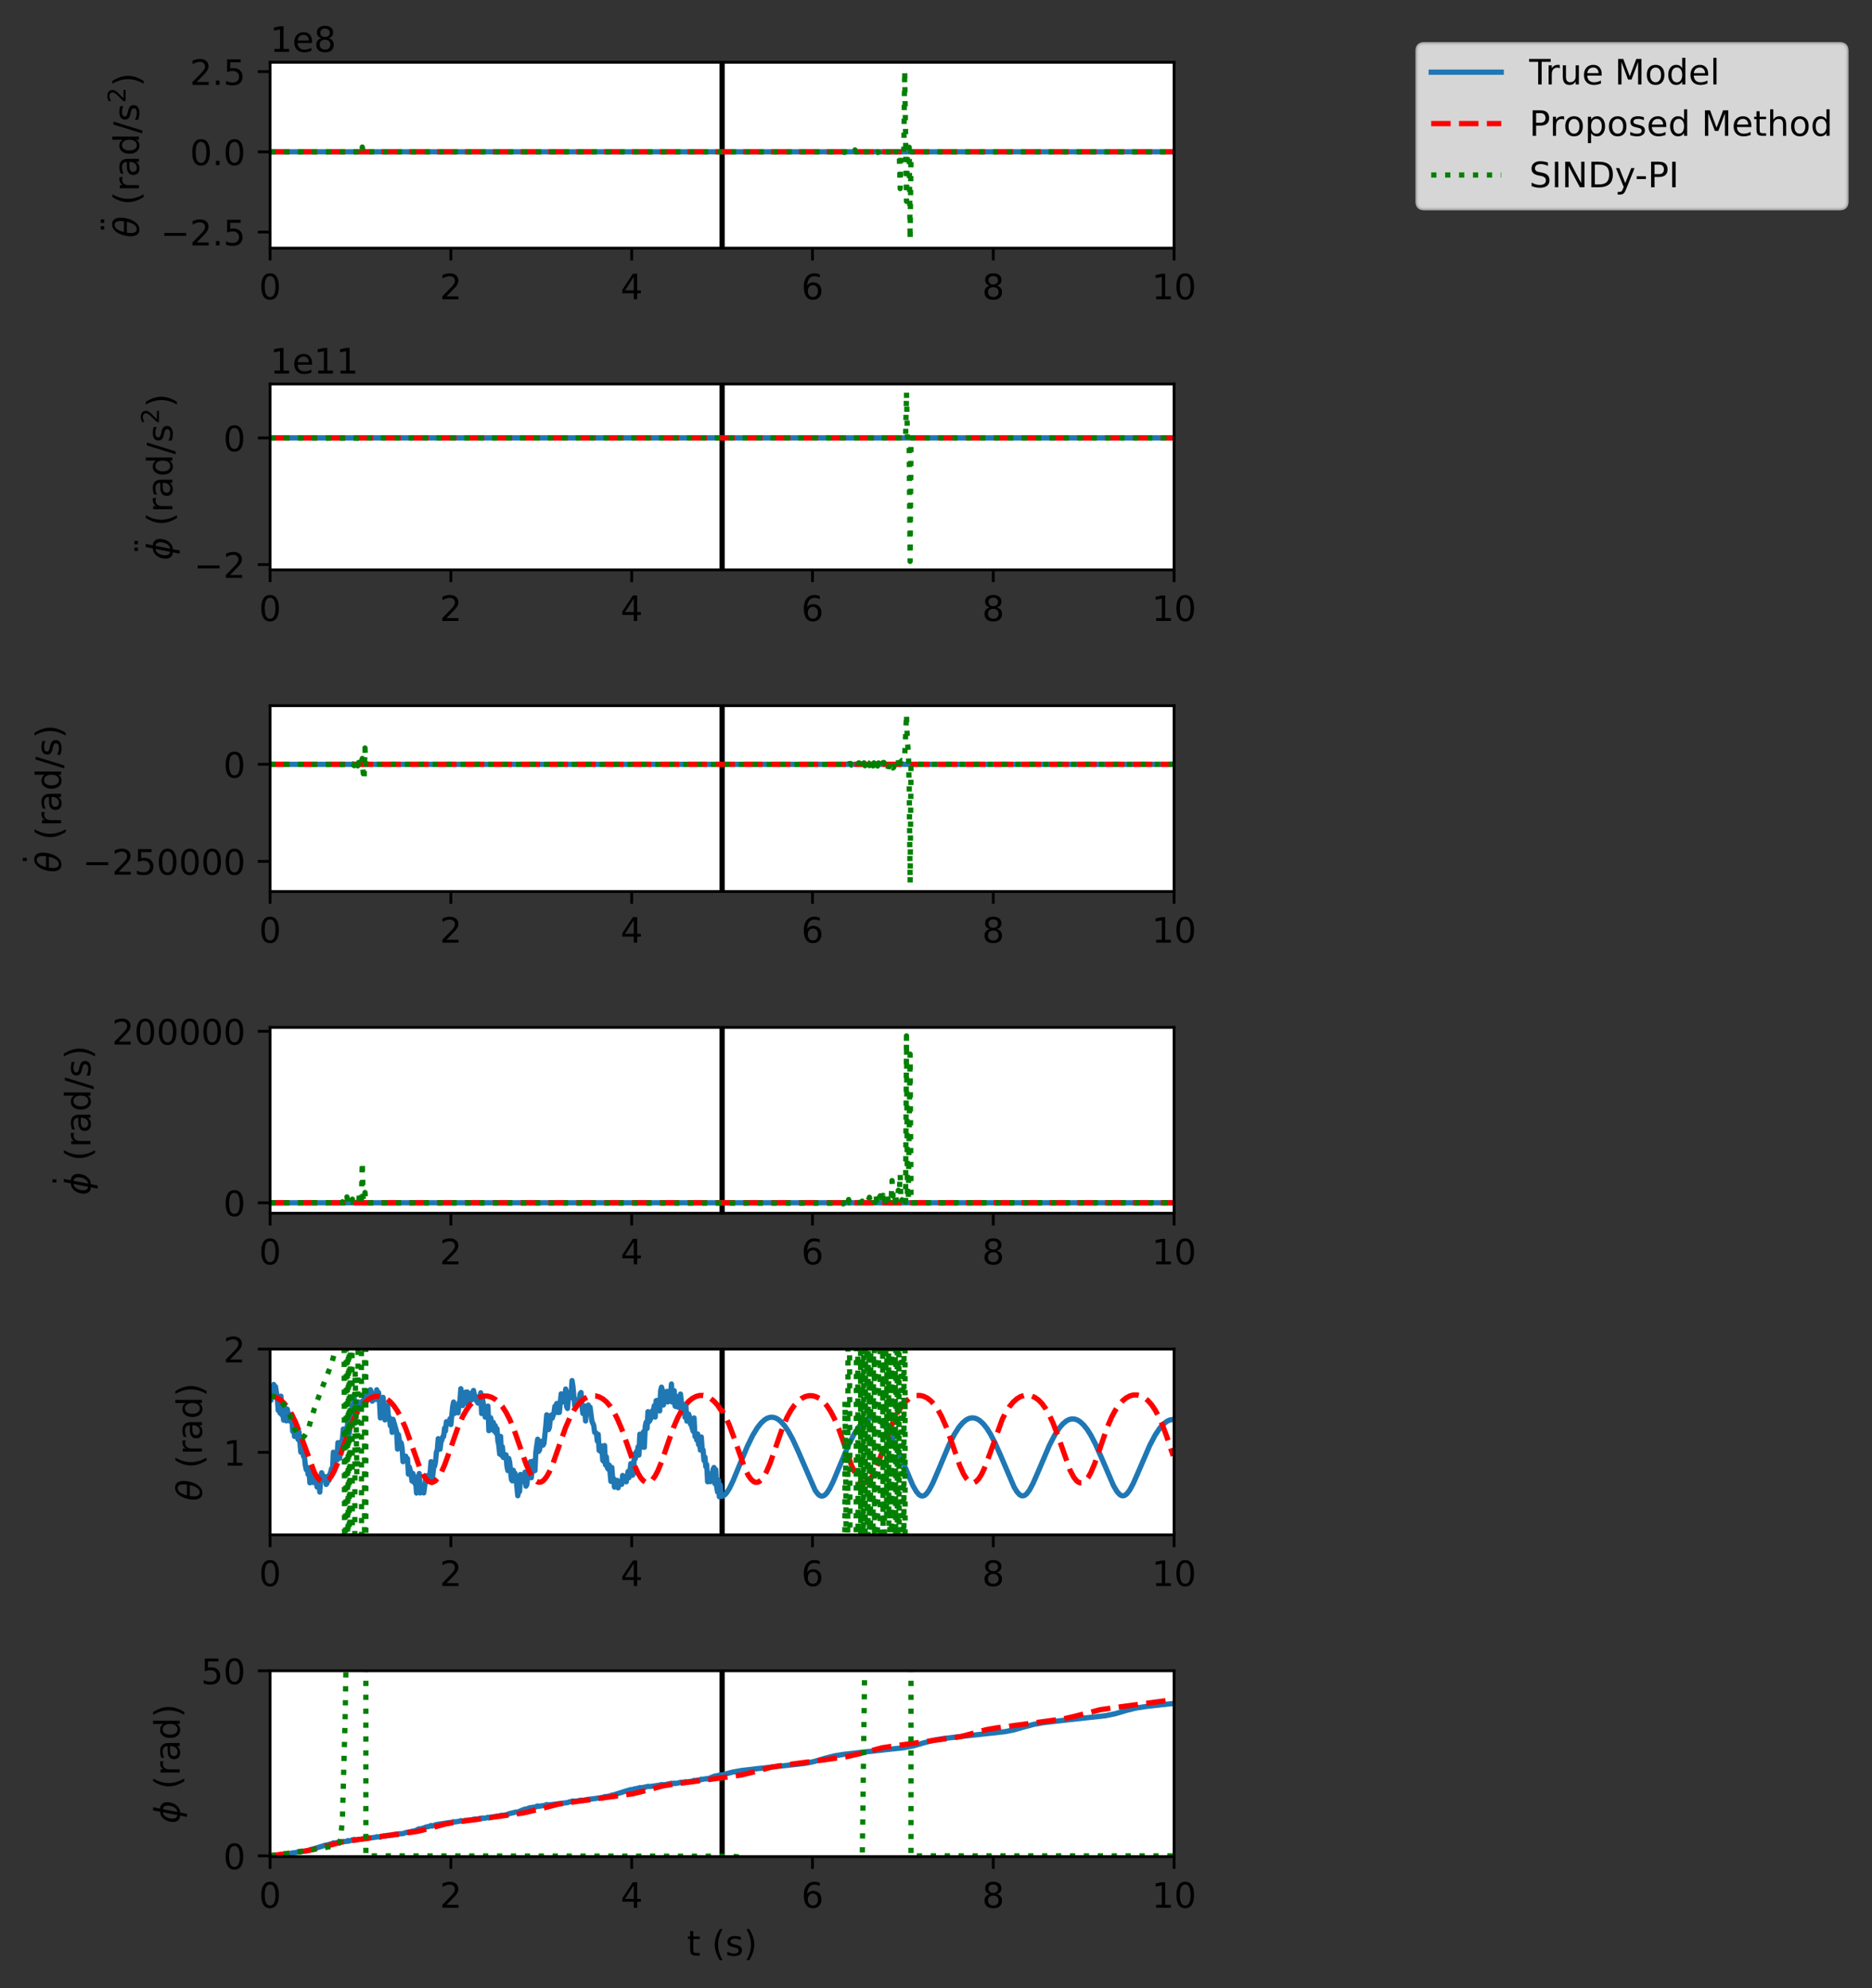 <?xml version="1.0" encoding="utf-8" standalone="no"?>
<!DOCTYPE svg PUBLIC "-//W3C//DTD SVG 1.1//EN"
  "http://www.w3.org/Graphics/SVG/1.1/DTD/svg11.dtd">
<!-- Created with matplotlib (https://matplotlib.org/) -->
<svg height="567.755pt" version="1.1" viewBox="0 0 534.773 567.755" width="534.773pt" xmlns="http://www.w3.org/2000/svg" xmlns:xlink="http://www.w3.org/1999/xlink">
 <rect x="0" y="0" width="534.773" height="567.755" fill="#333333" stroke="none"/>
 <defs>
  <style type="text/css">*{stroke-linecap:butt;stroke-linejoin:round;}</style>
 </defs>
 <g id="figure_1">
  <g id="patch_1">
   <path d="M 0 567.755 
L 534.773 567.755 
L 534.773 0 
L 0 0 
z
" style="fill:none;"/>
  </g>
  <g id="axes_1">
   <g id="patch_2">
    <path d="M 77.155 70.865 
L 335.398 70.865 
L 335.398 17.798 
L 77.155 17.798 
z
" style="fill:#ffffff;"/>
   </g>
   <g id="matplotlib.axis_1">
    <g id="xtick_1">
     <g id="line2d_1">
      <defs>
       <path d="M 0 0 
L 0 3.5 
" id="m0a04684ab3" style="stroke:#000000;stroke-width:0.8;"/>
      </defs>
      <g>
       <use style="stroke:#000000;stroke-width:0.8;" x="77.155" xlink:href="#m0a04684ab3" y="70.865"/>
      </g>
     </g>
     <g id="text_1">
      <!-- 0 -->
      <g transform="translate(73.973 85.464)scale(0.1 -0.1)">
       <defs>
        <path d="M 31.781 66.406 
Q 24.172 66.406 20.328 58.906 
Q 16.5 51.422 16.5 36.375 
Q 16.5 21.391 20.328 13.891 
Q 24.172 6.391 31.781 6.391 
Q 39.453 6.391 43.281 13.891 
Q 47.125 21.391 47.125 36.375 
Q 47.125 51.422 43.281 58.906 
Q 39.453 66.406 31.781 66.406 
z
M 31.781 74.219 
Q 44.047 74.219 50.516 64.516 
Q 56.984 54.828 56.984 36.375 
Q 56.984 17.969 50.516 8.266 
Q 44.047 -1.422 31.781 -1.422 
Q 19.531 -1.422 13.062 8.266 
Q 6.594 17.969 6.594 36.375 
Q 6.594 54.828 13.062 64.516 
Q 19.531 74.219 31.781 74.219 
z
" id="DejaVuSans-48"/>
       </defs>
       <use xlink:href="#DejaVuSans-48"/>
      </g>
     </g>
    </g>
    <g id="xtick_2">
     <g id="line2d_2">
      <g>
       <use style="stroke:#000000;stroke-width:0.8;" x="128.803" xlink:href="#m0a04684ab3" y="70.865"/>
      </g>
     </g>
     <g id="text_2">
      <!-- 2 -->
      <g transform="translate(125.622 85.464)scale(0.1 -0.1)">
       <defs>
        <path d="M 19.188 8.297 
L 53.609 8.297 
L 53.609 0 
L 7.328 0 
L 7.328 8.297 
Q 12.938 14.109 22.625 23.891 
Q 32.328 33.688 34.812 36.531 
Q 39.547 41.844 41.422 45.531 
Q 43.312 49.219 43.312 52.781 
Q 43.312 58.594 39.234 62.25 
Q 35.156 65.922 28.609 65.922 
Q 23.969 65.922 18.812 64.312 
Q 13.672 62.703 7.812 59.422 
L 7.812 69.391 
Q 13.766 71.781 18.938 73 
Q 24.125 74.219 28.422 74.219 
Q 39.75 74.219 46.484 68.547 
Q 53.219 62.891 53.219 53.422 
Q 53.219 48.922 51.531 44.891 
Q 49.859 40.875 45.406 35.406 
Q 44.188 33.984 37.641 27.219 
Q 31.109 20.453 19.188 8.297 
z
" id="DejaVuSans-50"/>
       </defs>
       <use xlink:href="#DejaVuSans-50"/>
      </g>
     </g>
    </g>
    <g id="xtick_3">
     <g id="line2d_3">
      <g>
       <use style="stroke:#000000;stroke-width:0.8;" x="180.452" xlink:href="#m0a04684ab3" y="70.865"/>
      </g>
     </g>
     <g id="text_3">
      <!-- 4 -->
      <g transform="translate(177.271 85.464)scale(0.1 -0.1)">
       <defs>
        <path d="M 37.797 64.312 
L 12.891 25.391 
L 37.797 25.391 
z
M 35.203 72.906 
L 47.609 72.906 
L 47.609 25.391 
L 58.016 25.391 
L 58.016 17.188 
L 47.609 17.188 
L 47.609 0 
L 37.797 0 
L 37.797 17.188 
L 4.891 17.188 
L 4.891 26.703 
z
" id="DejaVuSans-52"/>
       </defs>
       <use xlink:href="#DejaVuSans-52"/>
      </g>
     </g>
    </g>
    <g id="xtick_4">
     <g id="line2d_4">
      <g>
       <use style="stroke:#000000;stroke-width:0.8;" x="232.101" xlink:href="#m0a04684ab3" y="70.865"/>
      </g>
     </g>
     <g id="text_4">
      <!-- 6 -->
      <g transform="translate(228.92 85.464)scale(0.1 -0.1)">
       <defs>
        <path d="M 33.016 40.375 
Q 26.375 40.375 22.484 35.828 
Q 18.609 31.297 18.609 23.391 
Q 18.609 15.531 22.484 10.953 
Q 26.375 6.391 33.016 6.391 
Q 39.656 6.391 43.531 10.953 
Q 47.406 15.531 47.406 23.391 
Q 47.406 31.297 43.531 35.828 
Q 39.656 40.375 33.016 40.375 
z
M 52.594 71.297 
L 52.594 62.312 
Q 48.875 64.062 45.094 64.984 
Q 41.312 65.922 37.594 65.922 
Q 27.828 65.922 22.672 59.328 
Q 17.531 52.734 16.797 39.406 
Q 19.672 43.656 24.016 45.922 
Q 28.375 48.188 33.594 48.188 
Q 44.578 48.188 50.953 41.516 
Q 57.328 34.859 57.328 23.391 
Q 57.328 12.156 50.688 5.359 
Q 44.047 -1.422 33.016 -1.422 
Q 20.359 -1.422 13.672 8.266 
Q 6.984 17.969 6.984 36.375 
Q 6.984 53.656 15.188 63.938 
Q 23.391 74.219 37.203 74.219 
Q 40.922 74.219 44.703 73.484 
Q 48.484 72.75 52.594 71.297 
z
" id="DejaVuSans-54"/>
       </defs>
       <use xlink:href="#DejaVuSans-54"/>
      </g>
     </g>
    </g>
    <g id="xtick_5">
     <g id="line2d_5">
      <g>
       <use style="stroke:#000000;stroke-width:0.8;" x="283.75" xlink:href="#m0a04684ab3" y="70.865"/>
      </g>
     </g>
     <g id="text_5">
      <!-- 8 -->
      <g transform="translate(280.568 85.464)scale(0.1 -0.1)">
       <defs>
        <path d="M 31.781 34.625 
Q 24.75 34.625 20.719 30.859 
Q 16.703 27.094 16.703 20.516 
Q 16.703 13.922 20.719 10.156 
Q 24.75 6.391 31.781 6.391 
Q 38.812 6.391 42.859 10.172 
Q 46.922 13.969 46.922 20.516 
Q 46.922 27.094 42.891 30.859 
Q 38.875 34.625 31.781 34.625 
z
M 21.922 38.812 
Q 15.578 40.375 12.031 44.719 
Q 8.5 49.078 8.5 55.328 
Q 8.5 64.062 14.719 69.141 
Q 20.953 74.219 31.781 74.219 
Q 42.672 74.219 48.875 69.141 
Q 55.078 64.062 55.078 55.328 
Q 55.078 49.078 51.531 44.719 
Q 48 40.375 41.703 38.812 
Q 48.828 37.156 52.797 32.312 
Q 56.781 27.484 56.781 20.516 
Q 56.781 9.906 50.312 4.234 
Q 43.844 -1.422 31.781 -1.422 
Q 19.734 -1.422 13.25 4.234 
Q 6.781 9.906 6.781 20.516 
Q 6.781 27.484 10.781 32.312 
Q 14.797 37.156 21.922 38.812 
z
M 18.312 54.391 
Q 18.312 48.734 21.844 45.562 
Q 25.391 42.391 31.781 42.391 
Q 38.141 42.391 41.719 45.562 
Q 45.312 48.734 45.312 54.391 
Q 45.312 60.062 41.719 63.234 
Q 38.141 66.406 31.781 66.406 
Q 25.391 66.406 21.844 63.234 
Q 18.312 60.062 18.312 54.391 
z
" id="DejaVuSans-56"/>
       </defs>
       <use xlink:href="#DejaVuSans-56"/>
      </g>
     </g>
    </g>
    <g id="xtick_6">
     <g id="line2d_6">
      <g>
       <use style="stroke:#000000;stroke-width:0.8;" x="335.398" xlink:href="#m0a04684ab3" y="70.865"/>
      </g>
     </g>
     <g id="text_6">
      <!-- 10 -->
      <g transform="translate(329.036 85.464)scale(0.1 -0.1)">
       <defs>
        <path d="M 12.406 8.297 
L 28.516 8.297 
L 28.516 63.922 
L 10.984 60.406 
L 10.984 69.391 
L 28.422 72.906 
L 38.281 72.906 
L 38.281 8.297 
L 54.391 8.297 
L 54.391 0 
L 12.406 0 
z
" id="DejaVuSans-49"/>
       </defs>
       <use xlink:href="#DejaVuSans-49"/>
       <use x="63.623" xlink:href="#DejaVuSans-48"/>
      </g>
     </g>
    </g>
   </g>
   <g id="matplotlib.axis_2">
    <g id="ytick_1">
     <g id="line2d_7">
      <defs>
       <path d="M 0 0 
L -3.5 0 
" id="m21c3c7b068" style="stroke:#000000;stroke-width:0.8;"/>
      </defs>
      <g>
       <use style="stroke:#000000;stroke-width:0.8;" x="77.155" xlink:href="#m21c3c7b068" y="66.272"/>
      </g>
     </g>
     <g id="text_7">
      <!-- −2.5 -->
      <g transform="translate(45.872 70.072)scale(0.1 -0.1)">
       <defs>
        <path d="M 10.594 35.5 
L 73.188 35.5 
L 73.188 27.203 
L 10.594 27.203 
z
" id="DejaVuSans-8722"/>
        <path d="M 10.688 12.406 
L 21 12.406 
L 21 0 
L 10.688 0 
z
" id="DejaVuSans-46"/>
        <path d="M 10.797 72.906 
L 49.516 72.906 
L 49.516 64.594 
L 19.828 64.594 
L 19.828 46.734 
Q 21.969 47.469 24.109 47.828 
Q 26.266 48.188 28.422 48.188 
Q 40.625 48.188 47.75 41.5 
Q 54.891 34.812 54.891 23.391 
Q 54.891 11.625 47.562 5.094 
Q 40.234 -1.422 26.906 -1.422 
Q 22.312 -1.422 17.547 -0.641 
Q 12.797 0.141 7.719 1.703 
L 7.719 11.625 
Q 12.109 9.234 16.797 8.062 
Q 21.484 6.891 26.703 6.891 
Q 35.156 6.891 40.078 11.328 
Q 45.016 15.766 45.016 23.391 
Q 45.016 31 40.078 35.438 
Q 35.156 39.891 26.703 39.891 
Q 22.75 39.891 18.812 39.016 
Q 14.891 38.141 10.797 36.281 
z
" id="DejaVuSans-53"/>
       </defs>
       <use xlink:href="#DejaVuSans-8722"/>
       <use x="83.789" xlink:href="#DejaVuSans-50"/>
       <use x="147.412" xlink:href="#DejaVuSans-46"/>
       <use x="179.199" xlink:href="#DejaVuSans-53"/>
      </g>
     </g>
    </g>
    <g id="ytick_2">
     <g id="line2d_8">
      <g>
       <use style="stroke:#000000;stroke-width:0.8;" x="77.155" xlink:href="#m21c3c7b068" y="43.362"/>
      </g>
     </g>
     <g id="text_8">
      <!-- 0.0 -->
      <g transform="translate(54.252 47.161)scale(0.1 -0.1)">
       <use xlink:href="#DejaVuSans-48"/>
       <use x="63.623" xlink:href="#DejaVuSans-46"/>
       <use x="95.41" xlink:href="#DejaVuSans-48"/>
      </g>
     </g>
    </g>
    <g id="ytick_3">
     <g id="line2d_9">
      <g>
       <use style="stroke:#000000;stroke-width:0.8;" x="77.155" xlink:href="#m21c3c7b068" y="20.451"/>
      </g>
     </g>
     <g id="text_9">
      <!-- 2.5 -->
      <g transform="translate(54.252 24.25)scale(0.1 -0.1)">
       <use xlink:href="#DejaVuSans-50"/>
       <use x="63.623" xlink:href="#DejaVuSans-46"/>
       <use x="95.41" xlink:href="#DejaVuSans-53"/>
      </g>
     </g>
    </g>
    <g id="text_10">
     <!-- $\ddot{\theta}$ (rad/s$^2$) -->
     <g transform="translate(39.792 67.882)rotate(-90)scale(0.1 -0.1)">
      <defs>
       <path d="M -20.406 75.781 
L -10.5 75.781 
L -10.5 65.922 
L -20.406 65.922 
z
M -39.5 75.781 
L -29.594 75.781 
L -29.594 65.922 
L -39.5 65.922 
z
M -25 56 
z
" id="DejaVuSans-776"/>
       <path d="M 45.516 34.672 
L 14.453 34.672 
Q 12.359 20.062 14.5 13.875 
Q 17.188 6.25 24.469 6.25 
Q 31.781 6.25 37.359 13.922 
Q 42.234 20.656 45.516 34.672 
z
M 47.016 42.969 
Q 48.344 56.844 46.625 61.719 
Q 43.953 69.438 36.766 69.438 
Q 29.297 69.438 23.828 61.812 
Q 19.531 55.672 16.156 42.969 
z
M 38.188 76.766 
Q 49.906 76.766 54.594 66.406 
Q 59.281 56.109 55.719 37.844 
Q 52.203 19.625 43.453 9.281 
Q 34.766 -1.125 23.047 -1.125 
Q 11.281 -1.125 6.641 9.281 
Q 2 19.625 5.516 37.844 
Q 9.078 56.109 17.719 66.406 
Q 26.422 76.766 38.188 76.766 
z
" id="DejaVuSans-Oblique-952"/>
       <path id="DejaVuSans-32"/>
       <path d="M 31 75.875 
Q 24.469 64.656 21.281 53.656 
Q 18.109 42.672 18.109 31.391 
Q 18.109 20.125 21.312 9.062 
Q 24.516 -2 31 -13.188 
L 23.188 -13.188 
Q 15.875 -1.703 12.234 9.375 
Q 8.594 20.453 8.594 31.391 
Q 8.594 42.281 12.203 53.312 
Q 15.828 64.359 23.188 75.875 
z
" id="DejaVuSans-40"/>
       <path d="M 41.109 46.297 
Q 39.594 47.172 37.812 47.578 
Q 36.031 48 33.891 48 
Q 26.266 48 22.188 43.047 
Q 18.109 38.094 18.109 28.812 
L 18.109 0 
L 9.078 0 
L 9.078 54.688 
L 18.109 54.688 
L 18.109 46.188 
Q 20.953 51.172 25.484 53.578 
Q 30.031 56 36.531 56 
Q 37.453 56 38.578 55.875 
Q 39.703 55.766 41.062 55.516 
z
" id="DejaVuSans-114"/>
       <path d="M 34.281 27.484 
Q 23.391 27.484 19.188 25 
Q 14.984 22.516 14.984 16.5 
Q 14.984 11.719 18.141 8.906 
Q 21.297 6.109 26.703 6.109 
Q 34.188 6.109 38.703 11.406 
Q 43.219 16.703 43.219 25.484 
L 43.219 27.484 
z
M 52.203 31.203 
L 52.203 0 
L 43.219 0 
L 43.219 8.297 
Q 40.141 3.328 35.547 0.953 
Q 30.953 -1.422 24.312 -1.422 
Q 15.922 -1.422 10.953 3.297 
Q 6 8.016 6 15.922 
Q 6 25.141 12.172 29.828 
Q 18.359 34.516 30.609 34.516 
L 43.219 34.516 
L 43.219 35.406 
Q 43.219 41.609 39.141 45 
Q 35.062 48.391 27.688 48.391 
Q 23 48.391 18.547 47.266 
Q 14.109 46.141 10.016 43.891 
L 10.016 52.203 
Q 14.938 54.109 19.578 55.047 
Q 24.219 56 28.609 56 
Q 40.484 56 46.344 49.844 
Q 52.203 43.703 52.203 31.203 
z
" id="DejaVuSans-97"/>
       <path d="M 45.406 46.391 
L 45.406 75.984 
L 54.391 75.984 
L 54.391 0 
L 45.406 0 
L 45.406 8.203 
Q 42.578 3.328 38.25 0.953 
Q 33.938 -1.422 27.875 -1.422 
Q 17.969 -1.422 11.734 6.484 
Q 5.516 14.406 5.516 27.297 
Q 5.516 40.188 11.734 48.094 
Q 17.969 56 27.875 56 
Q 33.938 56 38.25 53.625 
Q 42.578 51.266 45.406 46.391 
z
M 14.797 27.297 
Q 14.797 17.391 18.875 11.75 
Q 22.953 6.109 30.078 6.109 
Q 37.203 6.109 41.297 11.75 
Q 45.406 17.391 45.406 27.297 
Q 45.406 37.203 41.297 42.844 
Q 37.203 48.484 30.078 48.484 
Q 22.953 48.484 18.875 42.844 
Q 14.797 37.203 14.797 27.297 
z
" id="DejaVuSans-100"/>
       <path d="M 25.391 72.906 
L 33.688 72.906 
L 8.297 -9.281 
L 0 -9.281 
z
" id="DejaVuSans-47"/>
       <path d="M 44.281 53.078 
L 44.281 44.578 
Q 40.484 46.531 36.375 47.5 
Q 32.281 48.484 27.875 48.484 
Q 21.188 48.484 17.844 46.438 
Q 14.5 44.391 14.5 40.281 
Q 14.5 37.156 16.891 35.375 
Q 19.281 33.594 26.516 31.984 
L 29.594 31.297 
Q 39.156 29.25 43.188 25.516 
Q 47.219 21.781 47.219 15.094 
Q 47.219 7.469 41.188 3.016 
Q 35.156 -1.422 24.609 -1.422 
Q 20.219 -1.422 15.453 -0.562 
Q 10.688 0.297 5.422 2 
L 5.422 11.281 
Q 10.406 8.688 15.234 7.391 
Q 20.062 6.109 24.812 6.109 
Q 31.156 6.109 34.562 8.281 
Q 37.984 10.453 37.984 14.406 
Q 37.984 18.062 35.516 20.016 
Q 33.062 21.969 24.703 23.781 
L 21.578 24.516 
Q 13.234 26.266 9.516 29.906 
Q 5.812 33.547 5.812 39.891 
Q 5.812 47.609 11.281 51.797 
Q 16.75 56 26.812 56 
Q 31.781 56 36.172 55.266 
Q 40.578 54.547 44.281 53.078 
z
" id="DejaVuSans-115"/>
       <path d="M 8.016 75.875 
L 15.828 75.875 
Q 23.141 64.359 26.781 53.312 
Q 30.422 42.281 30.422 31.391 
Q 30.422 20.453 26.781 9.375 
Q 23.141 -1.703 15.828 -13.188 
L 8.016 -13.188 
Q 14.5 -2 17.703 9.062 
Q 20.906 20.125 20.906 31.391 
Q 20.906 42.672 17.703 53.656 
Q 14.5 64.656 8.016 75.875 
z
" id="DejaVuSans-41"/>
      </defs>
      <use transform="translate(62.795 34.219)" xlink:href="#DejaVuSans-776"/>
      <use transform="translate(0 0.953)" xlink:href="#DejaVuSans-Oblique-952"/>
      <use transform="translate(61.182 0.953)" xlink:href="#DejaVuSans-32"/>
      <use transform="translate(92.969 0.953)" xlink:href="#DejaVuSans-40"/>
      <use transform="translate(131.982 0.953)" xlink:href="#DejaVuSans-114"/>
      <use transform="translate(173.096 0.953)" xlink:href="#DejaVuSans-97"/>
      <use transform="translate(234.375 0.953)" xlink:href="#DejaVuSans-100"/>
      <use transform="translate(297.852 0.953)" xlink:href="#DejaVuSans-47"/>
      <use transform="translate(331.543 0.953)" xlink:href="#DejaVuSans-115"/>
      <use transform="translate(384.6 39.234)scale(0.7)" xlink:href="#DejaVuSans-50"/>
      <use transform="translate(431.87 0.953)" xlink:href="#DejaVuSans-41"/>
     </g>
    </g>
    <g id="text_11">
     <!-- 1e8 -->
     <g transform="translate(77.155 14.798)scale(0.1 -0.1)">
      <defs>
       <path d="M 56.203 29.594 
L 56.203 25.203 
L 14.891 25.203 
Q 15.484 15.922 20.484 11.062 
Q 25.484 6.203 34.422 6.203 
Q 39.594 6.203 44.453 7.469 
Q 49.312 8.734 54.109 11.281 
L 54.109 2.781 
Q 49.266 0.734 44.188 -0.344 
Q 39.109 -1.422 33.891 -1.422 
Q 20.797 -1.422 13.156 6.188 
Q 5.516 13.812 5.516 26.812 
Q 5.516 40.234 12.766 48.109 
Q 20.016 56 32.328 56 
Q 43.359 56 49.781 48.891 
Q 56.203 41.797 56.203 29.594 
z
M 47.219 32.234 
Q 47.125 39.594 43.094 43.984 
Q 39.062 48.391 32.422 48.391 
Q 24.906 48.391 20.391 44.141 
Q 15.875 39.891 15.188 32.172 
z
" id="DejaVuSans-101"/>
      </defs>
      <use xlink:href="#DejaVuSans-49"/>
      <use x="63.623" xlink:href="#DejaVuSans-101"/>
      <use x="125.146" xlink:href="#DejaVuSans-56"/>
     </g>
    </g>
   </g>
   <g id="LineCollection_1">
    <path clip-path="url(#p4b8810a57f)" d="M 206.277 70.865 
L 206.277 17.798 
" style="fill:none;stroke:#000000;stroke-width:1.5;"/>
   </g>
   <g id="line2d_10">
    <path clip-path="url(#p4b8810a57f)" d="M 77.155 43.362 
L 335.14 43.362 
L 335.14 43.362 
" style="fill:none;stroke:#1f77b4;stroke-linecap:square;stroke-width:1.5;"/>
   </g>
   <g id="line2d_11">
    <path clip-path="url(#p4b8810a57f)" d="M 77.155 43.362 
L 335.14 43.362 
L 335.14 43.362 
" style="fill:none;stroke:#ff0000;stroke-dasharray:5.55,2.4;stroke-dashoffset:0;stroke-width:1.5;"/>
   </g>
   <g id="line2d_12">
    <path clip-path="url(#p4b8810a57f)" d="M 77.155 43.362 
L 99.622 43.363 
L 99.88 43.225 
L 100.138 43.365 
L 102.463 43.362 
L 102.979 43.998 
L 103.237 43.335 
L 103.496 41.983 
L 103.754 43.632 
L 104.012 43.343 
L 104.27 43.445 
L 104.787 43.362 
L 240.881 43.363 
L 241.139 43.517 
L 241.398 43.362 
L 242.172 43.362 
L 242.431 43.536 
L 242.689 43.362 
L 243.98 43.349 
L 244.238 42.803 
L 244.497 43.362 
L 245.013 43.364 
L 245.271 42.707 
L 245.53 43.363 
L 249.92 43.362 
L 250.178 43.768 
L 250.436 43.361 
L 250.953 43.361 
L 251.211 44.225 
L 251.469 43.359 
L 254.568 43.37 
L 254.826 44.22 
L 255.085 43.446 
L 255.343 43.865 
L 255.601 43.363 
L 256.376 43.361 
L 256.634 43.729 
L 256.892 43.358 
L 257.151 53.859 
L 257.409 43.361 
L 258.184 43.362 
L 258.442 20.211 
L 258.958 57.499 
L 259.217 43.361 
L 259.475 43.355 
L 259.733 42.053 
L 259.991 68.453 
L 260.25 43.362 
L 335.14 43.362 
L 335.14 43.362 
" style="fill:none;stroke:#008000;stroke-dasharray:1.5,2.475;stroke-dashoffset:0;stroke-width:1.5;"/>
   </g>
   <g id="patch_3">
    <path d="M 77.155 70.865 
L 77.155 17.798 
" style="fill:none;stroke:#000000;stroke-linecap:square;stroke-linejoin:miter;stroke-width:0.8;"/>
   </g>
   <g id="patch_4">
    <path d="M 335.398 70.865 
L 335.398 17.798 
" style="fill:none;stroke:#000000;stroke-linecap:square;stroke-linejoin:miter;stroke-width:0.8;"/>
   </g>
   <g id="patch_5">
    <path d="M 77.155 70.865 
L 335.398 70.865 
" style="fill:none;stroke:#000000;stroke-linecap:square;stroke-linejoin:miter;stroke-width:0.8;"/>
   </g>
   <g id="patch_6">
    <path d="M 77.155 17.798 
L 335.398 17.798 
" style="fill:none;stroke:#000000;stroke-linecap:square;stroke-linejoin:miter;stroke-width:0.8;"/>
   </g>
  </g>
  <g id="axes_2">
   <g id="patch_7">
    <path d="M 77.155 162.732 
L 335.398 162.732 
L 335.398 109.665 
L 77.155 109.665 
z
" style="fill:#ffffff;"/>
   </g>
   <g id="matplotlib.axis_3">
    <g id="xtick_7">
     <g id="line2d_13">
      <g>
       <use style="stroke:#000000;stroke-width:0.8;" x="77.155" xlink:href="#m0a04684ab3" y="162.732"/>
      </g>
     </g>
     <g id="text_12">
      <!-- 0 -->
      <g transform="translate(73.973 177.33)scale(0.1 -0.1)">
       <use xlink:href="#DejaVuSans-48"/>
      </g>
     </g>
    </g>
    <g id="xtick_8">
     <g id="line2d_14">
      <g>
       <use style="stroke:#000000;stroke-width:0.8;" x="128.803" xlink:href="#m0a04684ab3" y="162.732"/>
      </g>
     </g>
     <g id="text_13">
      <!-- 2 -->
      <g transform="translate(125.622 177.33)scale(0.1 -0.1)">
       <use xlink:href="#DejaVuSans-50"/>
      </g>
     </g>
    </g>
    <g id="xtick_9">
     <g id="line2d_15">
      <g>
       <use style="stroke:#000000;stroke-width:0.8;" x="180.452" xlink:href="#m0a04684ab3" y="162.732"/>
      </g>
     </g>
     <g id="text_14">
      <!-- 4 -->
      <g transform="translate(177.271 177.33)scale(0.1 -0.1)">
       <use xlink:href="#DejaVuSans-52"/>
      </g>
     </g>
    </g>
    <g id="xtick_10">
     <g id="line2d_16">
      <g>
       <use style="stroke:#000000;stroke-width:0.8;" x="232.101" xlink:href="#m0a04684ab3" y="162.732"/>
      </g>
     </g>
     <g id="text_15">
      <!-- 6 -->
      <g transform="translate(228.92 177.33)scale(0.1 -0.1)">
       <use xlink:href="#DejaVuSans-54"/>
      </g>
     </g>
    </g>
    <g id="xtick_11">
     <g id="line2d_17">
      <g>
       <use style="stroke:#000000;stroke-width:0.8;" x="283.75" xlink:href="#m0a04684ab3" y="162.732"/>
      </g>
     </g>
     <g id="text_16">
      <!-- 8 -->
      <g transform="translate(280.568 177.33)scale(0.1 -0.1)">
       <use xlink:href="#DejaVuSans-56"/>
      </g>
     </g>
    </g>
    <g id="xtick_12">
     <g id="line2d_18">
      <g>
       <use style="stroke:#000000;stroke-width:0.8;" x="335.398" xlink:href="#m0a04684ab3" y="162.732"/>
      </g>
     </g>
     <g id="text_17">
      <!-- 10 -->
      <g transform="translate(329.036 177.33)scale(0.1 -0.1)">
       <use xlink:href="#DejaVuSans-49"/>
       <use x="63.623" xlink:href="#DejaVuSans-48"/>
      </g>
     </g>
    </g>
   </g>
   <g id="matplotlib.axis_4">
    <g id="ytick_4">
     <g id="line2d_19">
      <g>
       <use style="stroke:#000000;stroke-width:0.8;" x="77.155" xlink:href="#m21c3c7b068" y="161.229"/>
      </g>
     </g>
     <g id="text_18">
      <!-- −2 -->
      <g transform="translate(55.413 165.028)scale(0.1 -0.1)">
       <use xlink:href="#DejaVuSans-8722"/>
       <use x="83.789" xlink:href="#DejaVuSans-50"/>
      </g>
     </g>
    </g>
    <g id="ytick_5">
     <g id="line2d_20">
      <g>
       <use style="stroke:#000000;stroke-width:0.8;" x="77.155" xlink:href="#m21c3c7b068" y="125.051"/>
      </g>
     </g>
     <g id="text_19">
      <!-- 0 -->
      <g transform="translate(63.792 128.851)scale(0.1 -0.1)">
       <use xlink:href="#DejaVuSans-48"/>
      </g>
     </g>
    </g>
    <g id="text_20">
     <!-- $\ddot{\phi}$ (rad/s$^2$) -->
     <g transform="translate(49.312 159.998)rotate(-90)scale(0.1 -0.1)">
      <defs>
       <path d="M 46.734 75.984 
L 42.781 55.812 
Q 52.547 55.812 57.562 48.344 
Q 62.75 40.719 60.156 27.297 
Q 57.516 13.875 49.359 6.25 
Q 41.453 -1.219 31.688 -1.219 
L 27.875 -20.797 
L 18.953 -20.797 
L 22.75 -1.219 
Q 13.031 -1.219 7.953 6.25 
Q 2.781 13.875 5.422 27.297 
Q 8.016 40.719 16.156 48.344 
Q 24.125 55.812 33.844 55.812 
L 37.797 75.984 
z
M 33.25 6.781 
Q 38.766 6.781 43.5 11.812 
Q 48.688 17.438 50.688 27.297 
Q 52.641 37.062 49.516 42.781 
Q 46.734 47.797 41.219 47.797 
z
M 24.312 6.781 
L 32.281 47.797 
Q 26.812 47.797 22.078 42.781 
Q 16.75 37.062 14.891 27.297 
Q 13.031 17.438 16.062 11.812 
Q 18.797 6.781 24.312 6.781 
z
" id="DejaVuSans-Oblique-981"/>
      </defs>
      <use transform="translate(65.992 33.219)" xlink:href="#DejaVuSans-776"/>
      <use transform="translate(0 0.734)" xlink:href="#DejaVuSans-Oblique-981"/>
      <use transform="translate(65.967 0.734)" xlink:href="#DejaVuSans-32"/>
      <use transform="translate(97.754 0.734)" xlink:href="#DejaVuSans-40"/>
      <use transform="translate(136.768 0.734)" xlink:href="#DejaVuSans-114"/>
      <use transform="translate(177.881 0.734)" xlink:href="#DejaVuSans-97"/>
      <use transform="translate(239.16 0.734)" xlink:href="#DejaVuSans-100"/>
      <use transform="translate(302.637 0.734)" xlink:href="#DejaVuSans-47"/>
      <use transform="translate(336.328 0.734)" xlink:href="#DejaVuSans-115"/>
      <use transform="translate(389.385 39.016)scale(0.7)" xlink:href="#DejaVuSans-50"/>
      <use transform="translate(436.655 0.734)" xlink:href="#DejaVuSans-41"/>
     </g>
    </g>
    <g id="text_21">
     <!-- 1e11 -->
     <g transform="translate(77.155 106.665)scale(0.1 -0.1)">
      <use xlink:href="#DejaVuSans-49"/>
      <use x="63.623" xlink:href="#DejaVuSans-101"/>
      <use x="125.146" xlink:href="#DejaVuSans-49"/>
      <use x="188.77" xlink:href="#DejaVuSans-49"/>
     </g>
    </g>
   </g>
   <g id="LineCollection_2">
    <path clip-path="url(#p2a74fbce20)" d="M 206.277 162.732 
L 206.277 109.665 
" style="fill:none;stroke:#000000;stroke-width:1.5;"/>
   </g>
   <g id="line2d_21">
    <path clip-path="url(#p2a74fbce20)" d="M 77.155 125.051 
L 335.14 125.051 
L 335.14 125.051 
" style="fill:none;stroke:#1f77b4;stroke-linecap:square;stroke-width:1.5;"/>
   </g>
   <g id="line2d_22">
    <path clip-path="url(#p2a74fbce20)" d="M 77.155 125.051 
L 335.14 125.051 
L 335.14 125.051 
" style="fill:none;stroke:#ff0000;stroke-dasharray:5.55,2.4;stroke-dashoffset:0;stroke-width:1.5;"/>
   </g>
   <g id="line2d_23">
    <path clip-path="url(#p2a74fbce20)" d="M 77.155 125.051 
L 104.012 125.127 
L 104.27 125.331 
L 104.529 125.051 
L 258.7 125.046 
L 258.958 112.077 
L 259.217 124.831 
L 259.475 125.021 
L 259.733 128.569 
L 259.991 160.32 
L 260.25 125.051 
L 335.14 125.051 
L 335.14 125.051 
" style="fill:none;stroke:#008000;stroke-dasharray:1.5,2.475;stroke-dashoffset:0;stroke-width:1.5;"/>
   </g>
   <g id="patch_8">
    <path d="M 77.155 162.732 
L 77.155 109.665 
" style="fill:none;stroke:#000000;stroke-linecap:square;stroke-linejoin:miter;stroke-width:0.8;"/>
   </g>
   <g id="patch_9">
    <path d="M 335.398 162.732 
L 335.398 109.665 
" style="fill:none;stroke:#000000;stroke-linecap:square;stroke-linejoin:miter;stroke-width:0.8;"/>
   </g>
   <g id="patch_10">
    <path d="M 77.155 162.732 
L 335.398 162.732 
" style="fill:none;stroke:#000000;stroke-linecap:square;stroke-linejoin:miter;stroke-width:0.8;"/>
   </g>
   <g id="patch_11">
    <path d="M 77.155 109.665 
L 335.398 109.665 
" style="fill:none;stroke:#000000;stroke-linecap:square;stroke-linejoin:miter;stroke-width:0.8;"/>
   </g>
  </g>
  <g id="axes_3">
   <g id="patch_12">
    <path d="M 77.155 254.598 
L 335.398 254.598 
L 335.398 201.532 
L 77.155 201.532 
z
" style="fill:#ffffff;"/>
   </g>
   <g id="matplotlib.axis_5">
    <g id="xtick_13">
     <g id="line2d_24">
      <g>
       <use style="stroke:#000000;stroke-width:0.8;" x="77.155" xlink:href="#m0a04684ab3" y="254.598"/>
      </g>
     </g>
     <g id="text_22">
      <!-- 0 -->
      <g transform="translate(73.973 269.197)scale(0.1 -0.1)">
       <use xlink:href="#DejaVuSans-48"/>
      </g>
     </g>
    </g>
    <g id="xtick_14">
     <g id="line2d_25">
      <g>
       <use style="stroke:#000000;stroke-width:0.8;" x="128.803" xlink:href="#m0a04684ab3" y="254.598"/>
      </g>
     </g>
     <g id="text_23">
      <!-- 2 -->
      <g transform="translate(125.622 269.197)scale(0.1 -0.1)">
       <use xlink:href="#DejaVuSans-50"/>
      </g>
     </g>
    </g>
    <g id="xtick_15">
     <g id="line2d_26">
      <g>
       <use style="stroke:#000000;stroke-width:0.8;" x="180.452" xlink:href="#m0a04684ab3" y="254.598"/>
      </g>
     </g>
     <g id="text_24">
      <!-- 4 -->
      <g transform="translate(177.271 269.197)scale(0.1 -0.1)">
       <use xlink:href="#DejaVuSans-52"/>
      </g>
     </g>
    </g>
    <g id="xtick_16">
     <g id="line2d_27">
      <g>
       <use style="stroke:#000000;stroke-width:0.8;" x="232.101" xlink:href="#m0a04684ab3" y="254.598"/>
      </g>
     </g>
     <g id="text_25">
      <!-- 6 -->
      <g transform="translate(228.92 269.197)scale(0.1 -0.1)">
       <use xlink:href="#DejaVuSans-54"/>
      </g>
     </g>
    </g>
    <g id="xtick_17">
     <g id="line2d_28">
      <g>
       <use style="stroke:#000000;stroke-width:0.8;" x="283.75" xlink:href="#m0a04684ab3" y="254.598"/>
      </g>
     </g>
     <g id="text_26">
      <!-- 8 -->
      <g transform="translate(280.568 269.197)scale(0.1 -0.1)">
       <use xlink:href="#DejaVuSans-56"/>
      </g>
     </g>
    </g>
    <g id="xtick_18">
     <g id="line2d_29">
      <g>
       <use style="stroke:#000000;stroke-width:0.8;" x="335.398" xlink:href="#m0a04684ab3" y="254.598"/>
      </g>
     </g>
     <g id="text_27">
      <!-- 10 -->
      <g transform="translate(329.036 269.197)scale(0.1 -0.1)">
       <use xlink:href="#DejaVuSans-49"/>
       <use x="63.623" xlink:href="#DejaVuSans-48"/>
      </g>
     </g>
    </g>
   </g>
   <g id="matplotlib.axis_6">
    <g id="ytick_6">
     <g id="line2d_30">
      <g>
       <use style="stroke:#000000;stroke-width:0.8;" x="77.155" xlink:href="#m21c3c7b068" y="245.982"/>
      </g>
     </g>
     <g id="text_28">
      <!-- −250000 -->
      <g transform="translate(23.6 249.782)scale(0.1 -0.1)">
       <use xlink:href="#DejaVuSans-8722"/>
       <use x="83.789" xlink:href="#DejaVuSans-50"/>
       <use x="147.412" xlink:href="#DejaVuSans-53"/>
       <use x="211.035" xlink:href="#DejaVuSans-48"/>
       <use x="274.658" xlink:href="#DejaVuSans-48"/>
       <use x="338.281" xlink:href="#DejaVuSans-48"/>
       <use x="401.904" xlink:href="#DejaVuSans-48"/>
      </g>
     </g>
    </g>
    <g id="ytick_7">
     <g id="line2d_31">
      <g>
       <use style="stroke:#000000;stroke-width:0.8;" x="77.155" xlink:href="#m21c3c7b068" y="218.264"/>
      </g>
     </g>
     <g id="text_29">
      <!-- 0 -->
      <g transform="translate(63.792 222.063)scale(0.1 -0.1)">
       <use xlink:href="#DejaVuSans-48"/>
      </g>
     </g>
    </g>
    <g id="text_30">
     <!-- $\dot{\theta}$ (rad/s) -->
     <g transform="translate(17.52 249.215)rotate(-90)scale(0.1 -0.1)">
      <defs>
       <path d="M -29.594 75.984 
L -20.609 75.984 
L -20.609 64.594 
L -29.594 64.594 
z
M -25 56 
z
" id="DejaVuSans-775"/>
      </defs>
      <use transform="translate(62.889 34.016)" xlink:href="#DejaVuSans-775"/>
      <use transform="translate(0 0.75)" xlink:href="#DejaVuSans-Oblique-952"/>
      <use transform="translate(61.182 0.75)" xlink:href="#DejaVuSans-32"/>
      <use transform="translate(92.969 0.75)" xlink:href="#DejaVuSans-40"/>
      <use transform="translate(131.982 0.75)" xlink:href="#DejaVuSans-114"/>
      <use transform="translate(173.096 0.75)" xlink:href="#DejaVuSans-97"/>
      <use transform="translate(234.375 0.75)" xlink:href="#DejaVuSans-100"/>
      <use transform="translate(297.852 0.75)" xlink:href="#DejaVuSans-47"/>
      <use transform="translate(331.543 0.75)" xlink:href="#DejaVuSans-115"/>
      <use transform="translate(383.643 0.75)" xlink:href="#DejaVuSans-41"/>
     </g>
    </g>
   </g>
   <g id="LineCollection_3">
    <path clip-path="url(#p139973c525)" d="M 206.277 254.598 
L 206.277 201.532 
" style="fill:none;stroke:#000000;stroke-width:1.5;"/>
   </g>
   <g id="line2d_32">
    <path clip-path="url(#p139973c525)" d="M 77.155 218.264 
L 335.14 218.264 
L 335.14 218.264 
" style="fill:none;stroke:#1f77b4;stroke-linecap:square;stroke-width:1.5;"/>
   </g>
   <g id="line2d_33">
    <path clip-path="url(#p139973c525)" d="M 77.155 218.264 
L 335.14 218.264 
L 335.14 218.264 
" style="fill:none;stroke:#ff0000;stroke-dasharray:5.55,2.4;stroke-dashoffset:0;stroke-width:1.5;"/>
   </g>
   <g id="line2d_34">
    <path clip-path="url(#p139973c525)" d="M 77.155 218.264 
L 99.364 218.359 
L 99.622 218.147 
L 99.88 218.141 
L 100.138 218.421 
L 100.397 218.098 
L 100.655 218.099 
L 101.171 218.652 
L 101.43 217.889 
L 101.688 218.699 
L 101.946 217.867 
L 102.204 218.708 
L 102.463 217.734 
L 102.721 217.731 
L 102.979 218.768 
L 103.496 216.598 
L 103.754 220.642 
L 104.012 222.715 
L 104.27 213.609 
L 104.529 218.264 
L 241.139 218.304 
L 241.398 218.389 
L 241.656 218.103 
L 241.914 218.081 
L 242.172 218.448 
L 242.431 218.106 
L 242.947 218.031 
L 243.205 218.479 
L 244.238 218.582 
L 244.497 217.929 
L 244.755 217.91 
L 245.013 218.615 
L 245.271 217.877 
L 245.53 217.928 
L 245.788 218.61 
L 246.046 218.643 
L 246.304 217.862 
L 246.563 218.703 
L 246.821 217.865 
L 247.079 218.67 
L 247.337 217.835 
L 247.596 218.616 
L 247.854 217.872 
L 248.112 217.898 
L 248.37 218.638 
L 248.629 217.858 
L 248.887 218.662 
L 249.145 217.821 
L 249.403 218.719 
L 249.662 217.87 
L 249.92 218.696 
L 250.178 218.691 
L 250.436 217.857 
L 250.694 218.761 
L 250.953 217.881 
L 251.211 218.42 
L 251.469 218.641 
L 251.727 217.869 
L 251.986 218.691 
L 252.244 217.775 
L 252.502 217.749 
L 252.76 218.727 
L 253.019 217.829 
L 253.277 218.655 
L 253.535 218.875 
L 253.793 218.778 
L 254.052 218.968 
L 254.31 217.632 
L 254.568 218.984 
L 255.085 219.314 
L 255.343 219.092 
L 255.601 217.378 
L 255.859 217.304 
L 256.118 217.677 
L 256.634 216.967 
L 256.892 219.714 
L 257.151 217.701 
L 257.667 217.161 
L 257.925 217.214 
L 258.184 216.924 
L 258.442 216.007 
L 258.958 203.944 
L 259.217 212.227 
L 259.475 214.288 
L 259.733 224.617 
L 259.991 252.186 
L 260.25 218.264 
L 335.14 218.264 
L 335.14 218.264 
" style="fill:none;stroke:#008000;stroke-dasharray:1.5,2.475;stroke-dashoffset:0;stroke-width:1.5;"/>
   </g>
   <g id="patch_13">
    <path d="M 77.155 254.598 
L 77.155 201.532 
" style="fill:none;stroke:#000000;stroke-linecap:square;stroke-linejoin:miter;stroke-width:0.8;"/>
   </g>
   <g id="patch_14">
    <path d="M 335.398 254.598 
L 335.398 201.532 
" style="fill:none;stroke:#000000;stroke-linecap:square;stroke-linejoin:miter;stroke-width:0.8;"/>
   </g>
   <g id="patch_15">
    <path d="M 77.155 254.598 
L 335.398 254.598 
" style="fill:none;stroke:#000000;stroke-linecap:square;stroke-linejoin:miter;stroke-width:0.8;"/>
   </g>
   <g id="patch_16">
    <path d="M 77.155 201.532 
L 335.398 201.532 
" style="fill:none;stroke:#000000;stroke-linecap:square;stroke-linejoin:miter;stroke-width:0.8;"/>
   </g>
  </g>
  <g id="axes_4">
   <g id="patch_17">
    <path d="M 77.155 346.465 
L 335.398 346.465 
L 335.398 293.398 
L 77.155 293.398 
z
" style="fill:#ffffff;"/>
   </g>
   <g id="matplotlib.axis_7">
    <g id="xtick_19">
     <g id="line2d_35">
      <g>
       <use style="stroke:#000000;stroke-width:0.8;" x="77.155" xlink:href="#m0a04684ab3" y="346.465"/>
      </g>
     </g>
     <g id="text_31">
      <!-- 0 -->
      <g transform="translate(73.973 361.064)scale(0.1 -0.1)">
       <use xlink:href="#DejaVuSans-48"/>
      </g>
     </g>
    </g>
    <g id="xtick_20">
     <g id="line2d_36">
      <g>
       <use style="stroke:#000000;stroke-width:0.8;" x="128.803" xlink:href="#m0a04684ab3" y="346.465"/>
      </g>
     </g>
     <g id="text_32">
      <!-- 2 -->
      <g transform="translate(125.622 361.064)scale(0.1 -0.1)">
       <use xlink:href="#DejaVuSans-50"/>
      </g>
     </g>
    </g>
    <g id="xtick_21">
     <g id="line2d_37">
      <g>
       <use style="stroke:#000000;stroke-width:0.8;" x="180.452" xlink:href="#m0a04684ab3" y="346.465"/>
      </g>
     </g>
     <g id="text_33">
      <!-- 4 -->
      <g transform="translate(177.271 361.064)scale(0.1 -0.1)">
       <use xlink:href="#DejaVuSans-52"/>
      </g>
     </g>
    </g>
    <g id="xtick_22">
     <g id="line2d_38">
      <g>
       <use style="stroke:#000000;stroke-width:0.8;" x="232.101" xlink:href="#m0a04684ab3" y="346.465"/>
      </g>
     </g>
     <g id="text_34">
      <!-- 6 -->
      <g transform="translate(228.92 361.064)scale(0.1 -0.1)">
       <use xlink:href="#DejaVuSans-54"/>
      </g>
     </g>
    </g>
    <g id="xtick_23">
     <g id="line2d_39">
      <g>
       <use style="stroke:#000000;stroke-width:0.8;" x="283.75" xlink:href="#m0a04684ab3" y="346.465"/>
      </g>
     </g>
     <g id="text_35">
      <!-- 8 -->
      <g transform="translate(280.568 361.064)scale(0.1 -0.1)">
       <use xlink:href="#DejaVuSans-56"/>
      </g>
     </g>
    </g>
    <g id="xtick_24">
     <g id="line2d_40">
      <g>
       <use style="stroke:#000000;stroke-width:0.8;" x="335.398" xlink:href="#m0a04684ab3" y="346.465"/>
      </g>
     </g>
     <g id="text_36">
      <!-- 10 -->
      <g transform="translate(329.036 361.064)scale(0.1 -0.1)">
       <use xlink:href="#DejaVuSans-49"/>
       <use x="63.623" xlink:href="#DejaVuSans-48"/>
      </g>
     </g>
    </g>
   </g>
   <g id="matplotlib.axis_8">
    <g id="ytick_8">
     <g id="line2d_41">
      <g>
       <use style="stroke:#000000;stroke-width:0.8;" x="77.155" xlink:href="#m21c3c7b068" y="343.482"/>
      </g>
     </g>
     <g id="text_37">
      <!-- 0 -->
      <g transform="translate(63.792 347.281)scale(0.1 -0.1)">
       <use xlink:href="#DejaVuSans-48"/>
      </g>
     </g>
    </g>
    <g id="ytick_9">
     <g id="line2d_42">
      <g>
       <use style="stroke:#000000;stroke-width:0.8;" x="77.155" xlink:href="#m21c3c7b068" y="294.5"/>
      </g>
     </g>
     <g id="text_38">
      <!-- 200000 -->
      <g transform="translate(31.98 298.299)scale(0.1 -0.1)">
       <use xlink:href="#DejaVuSans-50"/>
       <use x="63.623" xlink:href="#DejaVuSans-48"/>
       <use x="127.246" xlink:href="#DejaVuSans-48"/>
       <use x="190.869" xlink:href="#DejaVuSans-48"/>
       <use x="254.492" xlink:href="#DejaVuSans-48"/>
       <use x="318.115" xlink:href="#DejaVuSans-48"/>
      </g>
     </g>
    </g>
    <g id="text_39">
     <!-- $\dot{\phi}$ (rad/s) -->
     <g transform="translate(25.88 341.332)rotate(-90)scale(0.1 -0.1)">
      <use transform="translate(66.085 33.016)" xlink:href="#DejaVuSans-775"/>
      <use transform="translate(0 0.531)" xlink:href="#DejaVuSans-Oblique-981"/>
      <use transform="translate(65.967 0.531)" xlink:href="#DejaVuSans-32"/>
      <use transform="translate(97.754 0.531)" xlink:href="#DejaVuSans-40"/>
      <use transform="translate(136.768 0.531)" xlink:href="#DejaVuSans-114"/>
      <use transform="translate(177.881 0.531)" xlink:href="#DejaVuSans-97"/>
      <use transform="translate(239.16 0.531)" xlink:href="#DejaVuSans-100"/>
      <use transform="translate(302.637 0.531)" xlink:href="#DejaVuSans-47"/>
      <use transform="translate(336.328 0.531)" xlink:href="#DejaVuSans-115"/>
      <use transform="translate(388.428 0.531)" xlink:href="#DejaVuSans-41"/>
     </g>
    </g>
   </g>
   <g id="LineCollection_4">
    <path clip-path="url(#ped63b5003c)" d="M 206.277 346.465 
L 206.277 293.398 
" style="fill:none;stroke:#000000;stroke-width:1.5;"/>
   </g>
   <g id="line2d_43">
    <path clip-path="url(#ped63b5003c)" d="M 77.155 343.481 
L 335.14 343.481 
L 335.14 343.481 
" style="fill:none;stroke:#1f77b4;stroke-linecap:square;stroke-width:1.5;"/>
   </g>
   <g id="line2d_44">
    <path clip-path="url(#ped63b5003c)" d="M 77.155 343.481 
L 335.14 343.481 
L 335.14 343.481 
" style="fill:none;stroke:#ff0000;stroke-dasharray:5.55,2.4;stroke-dashoffset:0;stroke-width:1.5;"/>
   </g>
   <g id="line2d_45">
    <path clip-path="url(#ped63b5003c)" d="M 77.155 343.481 
L 97.556 343.457 
L 97.814 343.205 
L 98.072 343.438 
L 98.331 343.458 
L 98.589 342.975 
L 98.847 343.397 
L 99.105 341.803 
L 99.364 343.28 
L 99.622 343.304 
L 99.88 342.353 
L 100.138 343.202 
L 100.397 343.278 
L 100.655 342.441 
L 100.913 343.395 
L 102.463 343.415 
L 102.721 340.576 
L 102.979 342.065 
L 103.237 342.405 
L 103.496 331.895 
L 103.754 342.864 
L 104.012 342.293 
L 104.27 340.535 
L 104.529 343.482 
L 240.623 343.575 
L 240.881 343.79 
L 241.139 343.46 
L 241.398 343.51 
L 241.656 343.835 
L 241.914 343.526 
L 242.172 344.053 
L 242.431 342.546 
L 242.689 343.527 
L 242.947 343.523 
L 243.205 343.756 
L 243.464 343.517 
L 243.722 343.49 
L 243.98 343.659 
L 244.238 343.396 
L 244.755 343.469 
L 246.046 343.304 
L 246.304 343.011 
L 246.563 343.463 
L 247.079 343.281 
L 247.854 343.342 
L 248.37 341.922 
L 248.629 343.285 
L 249.145 343.438 
L 249.403 342.466 
L 249.92 343.444 
L 250.178 341.019 
L 250.436 342.767 
L 250.694 342.104 
L 250.953 343.4 
L 251.211 341.916 
L 251.469 341.467 
L 251.727 343.408 
L 251.986 343.384 
L 252.244 341.348 
L 252.502 342.81 
L 252.76 342.256 
L 253.019 343.225 
L 253.535 340.803 
L 253.793 343.4 
L 254.052 343.402 
L 254.568 342.877 
L 254.826 337.132 
L 255.085 341.561 
L 255.343 340.651 
L 255.601 343.288 
L 255.859 340.95 
L 256.118 343.21 
L 256.376 343.171 
L 256.634 339.904 
L 256.892 340.993 
L 257.151 335.263 
L 257.409 343.419 
L 257.667 342.612 
L 257.925 343.355 
L 258.184 343.333 
L 258.442 342.136 
L 258.7 343.305 
L 258.958 295.811 
L 259.217 341.627 
L 259.475 342.6 
L 259.991 301.025 
L 260.25 343.482 
L 335.14 343.482 
L 335.14 343.482 
" style="fill:none;stroke:#008000;stroke-dasharray:1.5,2.475;stroke-dashoffset:0;stroke-width:1.5;"/>
   </g>
   <g id="patch_18">
    <path d="M 77.155 346.465 
L 77.155 293.398 
" style="fill:none;stroke:#000000;stroke-linecap:square;stroke-linejoin:miter;stroke-width:0.8;"/>
   </g>
   <g id="patch_19">
    <path d="M 335.398 346.465 
L 335.398 293.398 
" style="fill:none;stroke:#000000;stroke-linecap:square;stroke-linejoin:miter;stroke-width:0.8;"/>
   </g>
   <g id="patch_20">
    <path d="M 77.155 346.465 
L 335.398 346.465 
" style="fill:none;stroke:#000000;stroke-linecap:square;stroke-linejoin:miter;stroke-width:0.8;"/>
   </g>
   <g id="patch_21">
    <path d="M 77.155 293.398 
L 335.398 293.398 
" style="fill:none;stroke:#000000;stroke-linecap:square;stroke-linejoin:miter;stroke-width:0.8;"/>
   </g>
  </g>
  <g id="axes_5">
   <g id="patch_22">
    <path d="M 77.155 438.332 
L 335.398 438.332 
L 335.398 385.265 
L 77.155 385.265 
z
" style="fill:#ffffff;"/>
   </g>
   <g id="matplotlib.axis_9">
    <g id="xtick_25">
     <g id="line2d_46">
      <g>
       <use style="stroke:#000000;stroke-width:0.8;" x="77.155" xlink:href="#m0a04684ab3" y="438.332"/>
      </g>
     </g>
     <g id="text_40">
      <!-- 0 -->
      <g transform="translate(73.973 452.93)scale(0.1 -0.1)">
       <use xlink:href="#DejaVuSans-48"/>
      </g>
     </g>
    </g>
    <g id="xtick_26">
     <g id="line2d_47">
      <g>
       <use style="stroke:#000000;stroke-width:0.8;" x="128.803" xlink:href="#m0a04684ab3" y="438.332"/>
      </g>
     </g>
     <g id="text_41">
      <!-- 2 -->
      <g transform="translate(125.622 452.93)scale(0.1 -0.1)">
       <use xlink:href="#DejaVuSans-50"/>
      </g>
     </g>
    </g>
    <g id="xtick_27">
     <g id="line2d_48">
      <g>
       <use style="stroke:#000000;stroke-width:0.8;" x="180.452" xlink:href="#m0a04684ab3" y="438.332"/>
      </g>
     </g>
     <g id="text_42">
      <!-- 4 -->
      <g transform="translate(177.271 452.93)scale(0.1 -0.1)">
       <use xlink:href="#DejaVuSans-52"/>
      </g>
     </g>
    </g>
    <g id="xtick_28">
     <g id="line2d_49">
      <g>
       <use style="stroke:#000000;stroke-width:0.8;" x="232.101" xlink:href="#m0a04684ab3" y="438.332"/>
      </g>
     </g>
     <g id="text_43">
      <!-- 6 -->
      <g transform="translate(228.92 452.93)scale(0.1 -0.1)">
       <use xlink:href="#DejaVuSans-54"/>
      </g>
     </g>
    </g>
    <g id="xtick_29">
     <g id="line2d_50">
      <g>
       <use style="stroke:#000000;stroke-width:0.8;" x="283.75" xlink:href="#m0a04684ab3" y="438.332"/>
      </g>
     </g>
     <g id="text_44">
      <!-- 8 -->
      <g transform="translate(280.568 452.93)scale(0.1 -0.1)">
       <use xlink:href="#DejaVuSans-56"/>
      </g>
     </g>
    </g>
    <g id="xtick_30">
     <g id="line2d_51">
      <g>
       <use style="stroke:#000000;stroke-width:0.8;" x="335.398" xlink:href="#m0a04684ab3" y="438.332"/>
      </g>
     </g>
     <g id="text_45">
      <!-- 10 -->
      <g transform="translate(329.036 452.93)scale(0.1 -0.1)">
       <use xlink:href="#DejaVuSans-49"/>
       <use x="63.623" xlink:href="#DejaVuSans-48"/>
      </g>
     </g>
    </g>
   </g>
   <g id="matplotlib.axis_10">
    <g id="ytick_10">
     <g id="line2d_52">
      <g>
       <use style="stroke:#000000;stroke-width:0.8;" x="77.155" xlink:href="#m21c3c7b068" y="414.747"/>
      </g>
     </g>
     <g id="text_46">
      <!-- 1 -->
      <g transform="translate(63.792 418.546)scale(0.1 -0.1)">
       <use xlink:href="#DejaVuSans-49"/>
      </g>
     </g>
    </g>
    <g id="ytick_11">
     <g id="line2d_53">
      <g>
       <use style="stroke:#000000;stroke-width:0.8;" x="77.155" xlink:href="#m21c3c7b068" y="385.265"/>
      </g>
     </g>
     <g id="text_47">
      <!-- 2 -->
      <g transform="translate(63.792 389.064)scale(0.1 -0.1)">
       <use xlink:href="#DejaVuSans-50"/>
      </g>
     </g>
    </g>
    <g id="text_48">
     <!-- $\theta$ (rad) -->
     <g transform="translate(57.712 428.648)rotate(-90)scale(0.1 -0.1)">
      <use transform="translate(0 0.234)" xlink:href="#DejaVuSans-Oblique-952"/>
      <use transform="translate(61.182 0.234)" xlink:href="#DejaVuSans-32"/>
      <use transform="translate(92.969 0.234)" xlink:href="#DejaVuSans-40"/>
      <use transform="translate(131.982 0.234)" xlink:href="#DejaVuSans-114"/>
      <use transform="translate(173.096 0.234)" xlink:href="#DejaVuSans-97"/>
      <use transform="translate(234.375 0.234)" xlink:href="#DejaVuSans-100"/>
      <use transform="translate(297.852 0.234)" xlink:href="#DejaVuSans-41"/>
     </g>
    </g>
   </g>
   <g id="LineCollection_5">
    <path clip-path="url(#p944d38c7b4)" d="M 206.277 438.332 
L 206.277 385.265 
" style="fill:none;stroke:#000000;stroke-width:1.5;"/>
   </g>
   <g id="line2d_54">
    <path clip-path="url(#p944d38c7b4)" d="M 77.155 398.64 
L 77.413 399.869 
L 77.671 395.942 
L 77.929 398.868 
L 78.188 395.367 
L 78.446 396.389 
L 78.704 395.979 
L 79.221 399.211 
L 79.479 402.77 
L 79.737 401.581 
L 79.995 403.532 
L 80.254 398.7 
L 80.512 404.041 
L 80.77 403.539 
L 81.028 405.562 
L 81.287 401.766 
L 81.545 403.214 
L 81.803 405.764 
L 82.061 402.416 
L 82.578 405.143 
L 82.836 405.849 
L 83.094 405.892 
L 83.353 403.932 
L 83.611 408.748 
L 83.869 407.343 
L 84.127 410.199 
L 84.386 410.182 
L 84.644 409.647 
L 84.902 410.219 
L 85.16 411.088 
L 85.418 408.938 
L 85.935 414.704 
L 86.193 410.531 
L 86.451 414.067 
L 86.71 415.9 
L 86.968 416.029 
L 87.226 418.474 
L 87.484 419.704 
L 87.743 419.036 
L 88.001 421.039 
L 88.259 419.746 
L 88.517 423.448 
L 88.776 419.143 
L 89.034 421.845 
L 89.292 423.333 
L 89.55 421.738 
L 89.809 421.287 
L 90.067 423.513 
L 90.325 423.118 
L 90.583 424.666 
L 90.842 423.36 
L 91.1 423.245 
L 91.358 426.104 
L 91.616 421.846 
L 91.875 420.572 
L 92.133 421.408 
L 92.391 421.441 
L 92.649 422.379 
L 92.908 422.499 
L 93.166 423.911 
L 93.424 423.591 
L 93.682 421.563 
L 93.941 422.792 
L 94.199 421.114 
L 94.457 420.425 
L 94.715 419.404 
L 94.974 420.104 
L 95.232 414.714 
L 95.49 417.737 
L 96.006 416.299 
L 96.265 416.964 
L 96.523 411.987 
L 97.039 416.417 
L 97.298 411.897 
L 97.814 411.292 
L 98.072 408.087 
L 98.331 410.596 
L 98.589 409.553 
L 98.847 407.898 
L 99.105 410.776 
L 99.364 404.933 
L 99.622 409.953 
L 99.88 408.685 
L 100.397 402.802 
L 100.655 401.272 
L 100.913 406.024 
L 101.171 398.246 
L 101.43 406.438 
L 101.688 401.761 
L 101.946 403.33 
L 102.463 400.374 
L 102.721 400.695 
L 102.979 402.066 
L 103.237 400.322 
L 103.496 400.516 
L 103.754 399.913 
L 104.012 399.812 
L 104.27 398.011 
L 104.529 399.726 
L 104.787 400.019 
L 105.045 398.291 
L 105.303 399.439 
L 105.82 396.851 
L 106.078 397.531 
L 106.336 400.141 
L 106.594 399.784 
L 106.853 398.642 
L 107.111 399.593 
L 107.369 399.625 
L 107.627 396.88 
L 107.886 398.609 
L 108.144 397.661 
L 108.402 400.212 
L 108.66 404.932 
L 108.919 399.739 
L 109.177 401.379 
L 109.435 399.047 
L 109.693 401.355 
L 109.952 405.475 
L 110.21 404.428 
L 110.468 401.305 
L 110.726 401.54 
L 110.985 405.303 
L 111.243 404.82 
L 111.501 407.149 
L 111.759 405.505 
L 112.018 409.042 
L 112.276 405.315 
L 113.309 408.876 
L 113.567 413.825 
L 113.825 409.699 
L 114.342 412.846 
L 114.6 412.036 
L 114.858 413.385 
L 115.117 417.415 
L 115.375 415.786 
L 115.633 415.992 
L 115.891 415.826 
L 116.149 416.557 
L 116.408 416.547 
L 116.666 420.983 
L 116.924 418.932 
L 117.441 420.822 
L 117.699 422.951 
L 117.957 420.79 
L 118.474 423.573 
L 118.732 423.029 
L 118.99 426.373 
L 119.248 421.7 
L 119.507 423.814 
L 119.765 420.792 
L 120.023 426.345 
L 120.54 424.227 
L 120.798 424.11 
L 121.056 426.334 
L 121.573 422.464 
L 121.831 423.116 
L 122.089 421.386 
L 122.347 421.447 
L 122.606 422.319 
L 122.864 420.643 
L 123.122 417.413 
L 123.38 423.379 
L 123.897 418.974 
L 124.155 418.68 
L 124.413 417.45 
L 124.672 414.671 
L 124.93 414.052 
L 125.188 410.841 
L 125.446 413.402 
L 125.705 413.849 
L 125.963 411.841 
L 126.221 411.226 
L 126.479 410.291 
L 126.737 410.231 
L 126.996 407.841 
L 127.254 408.669 
L 127.512 406.002 
L 128.029 406.549 
L 128.287 406.433 
L 128.545 405.158 
L 128.803 406.817 
L 129.32 401.682 
L 129.578 400.378 
L 129.836 403.642 
L 130.095 403.179 
L 130.353 401.428 
L 130.869 403.461 
L 131.128 400.583 
L 131.386 400.216 
L 131.644 396.57 
L 131.902 401.302 
L 132.161 401.389 
L 132.419 399.218 
L 132.677 400.454 
L 132.935 397.568 
L 133.194 400.748 
L 133.452 397.495 
L 133.71 399.733 
L 133.968 398.679 
L 134.227 399.153 
L 134.485 399.939 
L 134.743 397.738 
L 135.001 399.549 
L 135.26 397.074 
L 135.518 398.293 
L 135.776 398.619 
L 136.034 399.892 
L 136.551 400.693 
L 136.809 399.429 
L 137.067 399.32 
L 137.325 397.756 
L 137.584 403.673 
L 137.842 399.402 
L 138.617 404.704 
L 138.875 403.179 
L 139.133 403.175 
L 139.391 401.536 
L 139.65 408.555 
L 139.908 408.414 
L 140.166 404.872 
L 140.683 407.394 
L 140.941 406.217 
L 141.199 408.68 
L 141.457 407.111 
L 141.716 409.278 
L 141.974 407.989 
L 142.232 411.528 
L 142.49 412.669 
L 142.749 415.244 
L 143.007 410.189 
L 143.265 415.596 
L 143.523 413.165 
L 143.782 416.229 
L 144.298 415.925 
L 144.556 415.45 
L 144.815 418.706 
L 145.073 419.95 
L 145.331 416.479 
L 145.589 417.509 
L 146.106 422.554 
L 146.364 422.898 
L 146.622 419.846 
L 146.881 420.832 
L 147.139 420.734 
L 147.397 422.03 
L 147.913 427.145 
L 148.172 425.937 
L 148.43 425.941 
L 148.688 421.052 
L 148.946 422.958 
L 149.463 422.037 
L 149.721 423.248 
L 149.979 420.4 
L 150.238 424.406 
L 150.496 423.978 
L 151.012 419.161 
L 151.271 420.861 
L 151.529 417.417 
L 151.787 421.992 
L 152.304 417.243 
L 152.82 419.959 
L 153.078 414.647 
L 153.595 411 
L 153.853 414.501 
L 154.111 414.115 
L 154.628 411.592 
L 155.144 412.69 
L 155.403 412.202 
L 155.919 407.227 
L 156.177 404.026 
L 156.694 408.259 
L 156.952 407.616 
L 157.21 404.943 
L 157.468 404.099 
L 157.727 405.029 
L 158.243 403.539 
L 158.501 401.62 
L 158.76 401.588 
L 159.018 400.815 
L 159.276 403.368 
L 159.534 400.728 
L 159.793 403.35 
L 160.309 398.032 
L 160.567 400.423 
L 160.826 398.664 
L 161.342 399.369 
L 161.6 396.666 
L 161.859 401.735 
L 162.117 402.221 
L 162.375 398.828 
L 162.633 397.596 
L 162.892 398.592 
L 163.15 399.13 
L 163.408 394.247 
L 163.666 395.848 
L 164.183 401.418 
L 164.441 400.494 
L 164.958 399.776 
L 165.216 400.823 
L 165.474 399.947 
L 165.732 398.002 
L 165.991 397.659 
L 166.249 401.605 
L 166.507 403.647 
L 166.765 401.699 
L 167.024 401.526 
L 167.282 405.797 
L 167.54 401.858 
L 167.798 402.06 
L 168.056 401.231 
L 168.315 403.187 
L 168.573 401.867 
L 169.089 405.873 
L 169.606 407.012 
L 169.864 409.019 
L 170.381 409.289 
L 170.639 411.542 
L 170.897 409.627 
L 171.155 414.217 
L 171.414 413.256 
L 171.672 414.587 
L 171.93 412.939 
L 172.188 417.028 
L 172.447 417.306 
L 172.705 412.802 
L 172.963 418.329 
L 173.221 416.034 
L 173.48 419.074 
L 173.738 419.524 
L 173.996 418.345 
L 174.254 420.249 
L 174.513 423.052 
L 174.771 419.045 
L 175.029 422.267 
L 175.287 422.221 
L 175.546 424.693 
L 175.804 423.804 
L 176.062 424.55 
L 176.32 422.763 
L 176.579 424.89 
L 176.837 423.967 
L 177.095 423.694 
L 177.353 423.035 
L 177.612 423.874 
L 177.87 421.349 
L 178.128 422.369 
L 178.386 422.866 
L 178.644 422.286 
L 178.903 423.17 
L 179.419 420.209 
L 179.677 421.991 
L 179.936 420.483 
L 180.194 417.958 
L 180.452 418.817 
L 180.71 421.281 
L 180.969 420.67 
L 181.227 415.248 
L 181.485 416.552 
L 181.743 414.622 
L 182.002 415.111 
L 182.26 413.194 
L 182.518 415.526 
L 182.776 409.572 
L 183.035 412.489 
L 183.293 410.339 
L 183.551 413.272 
L 183.809 408.879 
L 184.068 413.301 
L 184.326 407.318 
L 184.584 406.156 
L 184.842 407.936 
L 185.101 403.134 
L 185.359 406.024 
L 185.617 405.708 
L 186.134 404.651 
L 186.392 402.83 
L 186.65 402.878 
L 186.908 401.417 
L 187.167 404.681 
L 187.425 399.985 
L 187.683 399.92 
L 187.941 402.336 
L 188.2 400.078 
L 188.458 402.918 
L 188.716 397.208 
L 188.974 396.124 
L 189.232 397.05 
L 189.491 401.235 
L 189.749 400.408 
L 190.007 398.055 
L 190.265 399.561 
L 190.524 397.348 
L 190.782 400.355 
L 191.04 399.364 
L 191.298 399.003 
L 191.557 398.104 
L 191.815 395.229 
L 192.073 400.429 
L 192.59 397.152 
L 192.848 401.536 
L 193.106 401.686 
L 193.364 398.827 
L 193.881 401.902 
L 194.139 400.683 
L 194.397 398.099 
L 194.656 400.488 
L 194.914 401.191 
L 195.172 402.643 
L 195.43 401.119 
L 195.689 404.734 
L 195.947 401.61 
L 196.205 405.832 
L 196.463 405.69 
L 196.722 403.825 
L 196.98 404.658 
L 197.238 406.669 
L 197.496 406.947 
L 198.013 408.719 
L 198.271 404.927 
L 198.529 410.218 
L 198.787 409.581 
L 199.046 411.249 
L 199.304 409.512 
L 199.562 412.55 
L 199.82 411.489 
L 200.079 414.117 
L 200.337 410.351 
L 200.595 414.032 
L 200.853 414.065 
L 201.112 417.069 
L 201.37 416.091 
L 201.628 418.833 
L 201.886 418.241 
L 202.145 423.16 
L 202.661 422.759 
L 202.919 423.124 
L 203.178 420.781 
L 203.436 421.927 
L 203.694 419.654 
L 203.952 419.067 
L 204.211 423.675 
L 204.469 419.685 
L 204.727 424.616 
L 204.985 426.063 
L 205.244 422.737 
L 205.502 427.434 
L 205.76 424.054 
L 206.018 427.299 
L 206.535 427.222 
L 207.051 426.882 
L 207.568 426.313 
L 208.343 425.094 
L 209.375 422.967 
L 211.183 418.585 
L 213.507 413.004 
L 215.057 409.847 
L 216.348 407.726 
L 217.381 406.411 
L 218.414 405.463 
L 219.189 404.999 
L 219.963 404.751 
L 220.738 404.722 
L 221.513 404.913 
L 222.288 405.323 
L 223.062 405.949 
L 224.095 407.107 
L 225.128 408.618 
L 226.42 410.959 
L 227.969 414.325 
L 232.876 425.614 
L 233.65 426.653 
L 234.167 427.078 
L 234.683 427.258 
L 235.2 427.187 
L 235.716 426.869 
L 236.233 426.322 
L 237.008 425.134 
L 238.041 423.04 
L 239.848 418.706 
L 242.431 412.602 
L 243.98 409.562 
L 245.271 407.55 
L 246.304 406.326 
L 247.337 405.469 
L 248.112 405.075 
L 248.887 404.898 
L 249.662 404.94 
L 250.436 405.2 
L 251.211 405.672 
L 252.244 406.627 
L 253.277 407.947 
L 254.31 409.612 
L 255.601 412.122 
L 257.409 416.243 
L 260.766 424.192 
L 261.799 425.989 
L 262.574 426.867 
L 263.09 427.17 
L 263.607 427.226 
L 264.123 427.032 
L 264.64 426.602 
L 265.414 425.561 
L 266.447 423.607 
L 267.997 420 
L 271.096 412.629 
L 272.645 409.587 
L 273.936 407.571 
L 274.969 406.344 
L 276.002 405.482 
L 276.777 405.085 
L 277.552 404.905 
L 278.327 404.943 
L 279.101 405.198 
L 279.876 405.665 
L 280.909 406.614 
L 281.942 407.929 
L 282.975 409.588 
L 284.266 412.089 
L 285.816 415.579 
L 289.689 424.636 
L 290.464 425.932 
L 291.239 426.815 
L 291.755 427.121 
L 292.272 427.181 
L 292.788 426.995 
L 293.305 426.574 
L 294.079 425.55 
L 295.112 423.619 
L 296.662 420.059 
L 299.761 412.788 
L 301.31 409.789 
L 302.601 407.806 
L 303.634 406.6 
L 304.667 405.757 
L 305.442 405.371 
L 306.217 405.2 
L 306.992 405.246 
L 307.766 405.508 
L 308.541 405.982 
L 309.574 406.934 
L 310.607 408.24 
L 311.64 409.888 
L 312.931 412.375 
L 314.739 416.455 
L 318.096 424.254 
L 319.129 425.999 
L 319.904 426.839 
L 320.42 427.12 
L 320.937 427.159 
L 321.453 426.956 
L 321.97 426.522 
L 322.744 425.488 
L 323.777 423.557 
L 325.327 420.018 
L 328.426 412.817 
L 329.975 409.856 
L 331.267 407.904 
L 332.3 406.722 
L 333.332 405.902 
L 334.107 405.532 
L 334.882 405.376 
L 335.14 405.372 
L 335.14 405.372 
" style="fill:none;stroke:#1f77b4;stroke-linecap:square;stroke-width:1.5;"/>
   </g>
   <g id="line2d_55">
    <path clip-path="url(#p944d38c7b4)" d="M 77.155 398.64 
L 78.188 398.775 
L 79.221 399.18 
L 80.254 399.872 
L 81.287 400.875 
L 82.32 402.217 
L 83.353 403.927 
L 84.386 406.041 
L 85.677 409.283 
L 89.809 420.482 
L 90.583 421.802 
L 91.358 422.706 
L 91.875 423.067 
L 92.391 423.229 
L 92.908 423.187 
L 93.424 422.944 
L 93.941 422.503 
L 94.715 421.485 
L 95.49 420.064 
L 96.523 417.625 
L 98.072 413.198 
L 99.88 408.06 
L 101.171 405.058 
L 102.204 403.132 
L 103.237 401.601 
L 104.27 400.422 
L 105.303 399.564 
L 106.336 399.002 
L 107.369 398.719 
L 108.402 398.709 
L 109.435 398.962 
L 110.468 399.481 
L 111.501 400.307 
L 112.534 401.474 
L 113.567 403.009 
L 114.6 404.93 
L 115.891 407.891 
L 117.182 411.457 
L 119.765 418.772 
L 120.798 420.964 
L 121.573 422.163 
L 122.347 422.939 
L 122.864 423.213 
L 123.38 423.287 
L 123.897 423.156 
L 124.413 422.823 
L 125.188 421.957 
L 125.963 420.677 
L 126.996 418.388 
L 128.287 414.83 
L 130.869 407.465 
L 132.161 404.572 
L 133.194 402.732 
L 134.227 401.279 
L 135.26 400.171 
L 136.293 399.377 
L 137.325 398.874 
L 138.358 398.648 
L 139.391 398.693 
L 140.424 399.01 
L 141.457 399.599 
L 142.49 400.479 
L 143.523 401.701 
L 144.556 403.3 
L 145.589 405.299 
L 146.881 408.37 
L 148.43 412.796 
L 150.238 417.975 
L 151.271 420.359 
L 152.045 421.725 
L 152.82 422.681 
L 153.337 423.079 
L 153.853 423.276 
L 154.37 423.267 
L 154.886 423.054 
L 155.403 422.642 
L 156.177 421.665 
L 156.952 420.277 
L 157.985 417.868 
L 159.534 413.444 
L 161.6 407.577 
L 162.892 404.648 
L 163.925 402.781 
L 164.958 401.304 
L 165.991 400.174 
L 167.024 399.359 
L 168.056 398.836 
L 169.089 398.59 
L 170.122 398.615 
L 171.155 398.908 
L 172.188 399.455 
L 173.221 400.306 
L 174.254 401.508 
L 175.287 403.093 
L 176.32 405.076 
L 177.612 408.114 
L 178.903 411.736 
L 181.227 418.422 
L 182.26 420.726 
L 183.035 422.016 
L 183.809 422.887 
L 184.326 423.224 
L 184.842 423.36 
L 185.359 423.291 
L 185.875 423.016 
L 186.392 422.541 
L 187.167 421.473 
L 187.941 419.999 
L 188.974 417.489 
L 190.524 412.98 
L 192.331 407.813 
L 193.623 404.815 
L 194.656 402.899 
L 195.689 401.377 
L 196.722 400.206 
L 197.755 399.354 
L 198.787 398.796 
L 199.82 398.516 
L 200.853 398.505 
L 201.886 398.765 
L 202.919 399.303 
L 203.952 400.133 
L 204.985 401.28 
L 206.018 402.776 
L 206.277 402.776 
L 207.31 404.662 
L 208.343 406.974 
L 209.634 410.448 
L 212.733 419.233 
L 213.766 421.33 
L 214.54 422.436 
L 215.315 423.111 
L 215.832 423.312 
L 216.348 423.308 
L 216.865 423.1 
L 217.381 422.691 
L 218.156 421.719 
L 218.931 420.334 
L 219.963 417.928 
L 221.255 414.273 
L 223.579 407.61 
L 224.87 404.667 
L 225.903 402.791 
L 226.936 401.305 
L 227.969 400.166 
L 229.002 399.343 
L 230.035 398.814 
L 231.068 398.561 
L 232.101 398.579 
L 233.134 398.86 
L 234.167 399.403 
L 235.2 400.254 
L 236.233 401.451 
L 237.266 403.022 
L 238.299 404.985 
L 239.59 408.002 
L 240.881 411.62 
L 243.205 418.331 
L 244.238 420.661 
L 245.013 421.974 
L 245.788 422.871 
L 246.304 423.225 
L 246.821 423.376 
L 247.337 423.322 
L 247.854 423.065 
L 248.37 422.608 
L 249.145 421.564 
L 249.92 420.112 
L 250.953 417.629 
L 252.502 413.135 
L 254.31 407.942 
L 255.601 404.92 
L 256.634 402.983 
L 257.667 401.444 
L 258.7 400.257 
L 259.733 399.39 
L 260.766 398.818 
L 261.799 398.525 
L 262.832 398.502 
L 263.865 398.742 
L 264.898 399.246 
L 265.931 400.053 
L 266.964 401.197 
L 267.997 402.706 
L 269.03 404.601 
L 270.321 407.534 
L 271.612 411.096 
L 274.195 418.563 
L 275.228 420.854 
L 276.002 422.131 
L 276.777 422.985 
L 277.294 423.309 
L 277.81 423.432 
L 278.327 423.348 
L 278.843 423.06 
L 279.618 422.254 
L 280.393 421.025 
L 281.167 419.405 
L 282.2 416.738 
L 286.332 405.283 
L 287.365 403.265 
L 288.398 401.652 
L 289.431 400.4 
L 290.464 399.474 
L 291.497 398.846 
L 292.53 398.498 
L 293.563 398.422 
L 294.596 398.614 
L 295.629 399.059 
L 296.662 399.787 
L 297.695 400.848 
L 298.728 402.28 
L 299.761 404.105 
L 300.794 406.333 
L 302.085 409.676 
L 305.7 419.886 
L 306.733 421.839 
L 307.508 422.824 
L 308.025 423.238 
L 308.541 423.451 
L 309.058 423.457 
L 309.574 423.256 
L 310.091 422.852 
L 310.865 421.883 
L 311.64 420.496 
L 312.673 418.076 
L 313.964 414.384 
L 316.288 407.624 
L 317.58 404.634 
L 318.613 402.725 
L 319.646 401.211 
L 320.679 400.046 
L 321.712 399.199 
L 322.744 398.645 
L 323.777 398.367 
L 324.81 398.358 
L 325.843 398.609 
L 326.876 399.127 
L 327.909 399.949 
L 328.942 401.105 
L 329.975 402.625 
L 331.008 404.53 
L 332.041 406.84 
L 333.332 410.314 
L 335.14 415.76 
L 335.14 415.76 
" style="fill:none;stroke:#ff0000;stroke-dasharray:5.55,2.4;stroke-dashoffset:0;stroke-width:1.5;"/>
   </g>
   <g id="line2d_56">
    <path clip-path="url(#p944d38c7b4)" d="M 77.155 398.64 
L 77.929 398.738 
L 78.704 399.031 
L 79.479 399.519 
L 80.512 400.481 
L 81.545 401.827 
L 82.578 403.63 
L 83.353 405.47 
L 84.127 407.942 
L 84.902 409.585 
L 85.418 410.278 
L 85.935 410.606 
L 86.451 410.541 
L 86.968 410.087 
L 87.484 409.279 
L 88.259 407.463 
L 88.776 405.663 
L 89.809 402.253 
L 91.358 398.035 
L 94.715 389.464 
L 95.49 386.585 
L 96.006 383.925 
L 96.523 379.988 
L 96.781 377.041 
L 97.039 372.618 
L 97.298 364.04 
L 97.814 285.484 
L 98.072 307.156 
L 98.331 391.241 
L 98.589 524.582 
L 99.105 271.814 
L 99.364 515.758 
L 99.622 290.489 
L 99.88 534.351 
L 100.138 332.189 
L 100.397 289.678 
L 100.655 443.887 
L 100.913 472.913 
L 101.171 567.558 
L 101.43 391.342 
L 101.688 402.551 
L 101.946 421.104 
L 102.204 416.449 
L 102.463 304.605 
L 102.721 251.648 
L 102.979 243.252 
L 103.237 358.859 
L 103.357 568.755 
M 104.093 568.755 
L 104.256 -1 
M 104.296 -1 
L 104.529 444.228 
L 209.375 444.325 
L 210.408 444.623 
L 211.441 445.173 
L 212.474 446.02 
L 213.507 447.187 
L 214.799 449.078 
L 216.348 451.842 
L 220.48 459.537 
L 222.029 461.806 
L 223.837 464.03 
L 226.42 467.175 
L 228.227 469.787 
L 231.068 474.408 
L 234.683 480.583 
L 236.233 483.743 
L 237.266 486.313 
L 238.299 489.559 
L 239.074 492.819 
L 239.59 495.757 
L 240.106 499.958 
L 240.365 503.035 
L 240.623 507.634 
L 240.881 517.421 
L 241.063 568.755 
M 241.169 568.755 
L 241.398 400.222 
L 241.656 427.084 
L 241.914 503.617 
L 242.172 433.3 
L 242.431 247.389 
L 242.947 508.386 
L 243.205 546.805 
L 243.464 473.158 
L 243.722 496.22 
L 244.115 568.755 
M 244.3 568.755 
L 244.497 484.421 
L 244.755 319.083 
L 245.013 345.807 
L 245.244 568.755 
M 245.294 568.755 
L 245.53 290.423 
L 245.788 336.985 
L 246.046 555.164 
L 246.304 355.64 
L 246.563 481.749 
L 246.821 329.049 
L 247.079 463.086 
L 247.337 370.355 
L 247.596 378.947 
L 247.854 565.635 
L 248.112 278.109 
L 248.37 444.592 
L 248.629 469.256 
L 248.887 294.428 
L 249.145 491.618 
L 249.403 435.284 
L 249.662 333.234 
L 249.92 494.714 
L 250.178 248.029 
L 250.436 458.761 
L 250.953 410.022 
L 251.211 242.486 
L 251.469 445.794 
L 251.727 499.197 
L 251.986 301.109 
L 252.502 555.469 
L 252.76 364.32 
L 253.019 377.716 
L 253.277 433.331 
L 253.535 270.698 
L 253.793 313.179 
L 254.039 568.755 
M 254.065 568.755 
L 254.31 329.016 
L 254.568 333.591 
L 254.722 568.755 
M 255.05 568.755 
L 255.085 544.151 
L 255.343 247.596 
L 255.601 322.537 
L 255.859 438.637 
L 256.118 127.604 
L 256.376 513.113 
L 256.634 251.052 
L 257.012 568.755 
M 257.271 568.755 
L 257.409 393.902 
L 257.667 333.432 
L 257.925 389.347 
L 258.184 481.913 
L 258.442 45.02 
L 258.609 568.755 
M 259.193 568.755 
L 259.217 476.857 
L 259.339 568.755 
M 260.233 568.755 
L 260.25 444.228 
L 335.14 444.228 
L 335.14 444.228 
" style="fill:none;stroke:#008000;stroke-dasharray:1.5,2.475;stroke-dashoffset:0;stroke-width:1.5;"/>
   </g>
   <g id="patch_23">
    <path d="M 77.155 438.332 
L 77.155 385.265 
" style="fill:none;stroke:#000000;stroke-linecap:square;stroke-linejoin:miter;stroke-width:0.8;"/>
   </g>
   <g id="patch_24">
    <path d="M 335.398 438.332 
L 335.398 385.265 
" style="fill:none;stroke:#000000;stroke-linecap:square;stroke-linejoin:miter;stroke-width:0.8;"/>
   </g>
   <g id="patch_25">
    <path d="M 77.155 438.332 
L 335.398 438.332 
" style="fill:none;stroke:#000000;stroke-linecap:square;stroke-linejoin:miter;stroke-width:0.8;"/>
   </g>
   <g id="patch_26">
    <path d="M 77.155 385.265 
L 335.398 385.265 
" style="fill:none;stroke:#000000;stroke-linecap:square;stroke-linejoin:miter;stroke-width:0.8;"/>
   </g>
  </g>
  <g id="axes_6">
   <g id="patch_27">
    <path d="M 77.155 530.198 
L 335.398 530.198 
L 335.398 477.132 
L 77.155 477.132 
z
" style="fill:#ffffff;"/>
   </g>
   <g id="matplotlib.axis_11">
    <g id="xtick_31">
     <g id="line2d_57">
      <g>
       <use style="stroke:#000000;stroke-width:0.8;" x="77.155" xlink:href="#m0a04684ab3" y="530.198"/>
      </g>
     </g>
     <g id="text_49">
      <!-- 0 -->
      <g transform="translate(73.973 544.797)scale(0.1 -0.1)">
       <use xlink:href="#DejaVuSans-48"/>
      </g>
     </g>
    </g>
    <g id="xtick_32">
     <g id="line2d_58">
      <g>
       <use style="stroke:#000000;stroke-width:0.8;" x="128.803" xlink:href="#m0a04684ab3" y="530.198"/>
      </g>
     </g>
     <g id="text_50">
      <!-- 2 -->
      <g transform="translate(125.622 544.797)scale(0.1 -0.1)">
       <use xlink:href="#DejaVuSans-50"/>
      </g>
     </g>
    </g>
    <g id="xtick_33">
     <g id="line2d_59">
      <g>
       <use style="stroke:#000000;stroke-width:0.8;" x="180.452" xlink:href="#m0a04684ab3" y="530.198"/>
      </g>
     </g>
     <g id="text_51">
      <!-- 4 -->
      <g transform="translate(177.271 544.797)scale(0.1 -0.1)">
       <use xlink:href="#DejaVuSans-52"/>
      </g>
     </g>
    </g>
    <g id="xtick_34">
     <g id="line2d_60">
      <g>
       <use style="stroke:#000000;stroke-width:0.8;" x="232.101" xlink:href="#m0a04684ab3" y="530.198"/>
      </g>
     </g>
     <g id="text_52">
      <!-- 6 -->
      <g transform="translate(228.92 544.797)scale(0.1 -0.1)">
       <use xlink:href="#DejaVuSans-54"/>
      </g>
     </g>
    </g>
    <g id="xtick_35">
     <g id="line2d_61">
      <g>
       <use style="stroke:#000000;stroke-width:0.8;" x="283.75" xlink:href="#m0a04684ab3" y="530.198"/>
      </g>
     </g>
     <g id="text_53">
      <!-- 8 -->
      <g transform="translate(280.568 544.797)scale(0.1 -0.1)">
       <use xlink:href="#DejaVuSans-56"/>
      </g>
     </g>
    </g>
    <g id="xtick_36">
     <g id="line2d_62">
      <g>
       <use style="stroke:#000000;stroke-width:0.8;" x="335.398" xlink:href="#m0a04684ab3" y="530.198"/>
      </g>
     </g>
     <g id="text_54">
      <!-- 10 -->
      <g transform="translate(329.036 544.797)scale(0.1 -0.1)">
       <use xlink:href="#DejaVuSans-49"/>
       <use x="63.623" xlink:href="#DejaVuSans-48"/>
      </g>
     </g>
    </g>
    <g id="text_55">
     <!-- t (s) -->
     <g transform="translate(196.221 558.475)scale(0.1 -0.1)">
      <defs>
       <path d="M 18.312 70.219 
L 18.312 54.688 
L 36.812 54.688 
L 36.812 47.703 
L 18.312 47.703 
L 18.312 18.016 
Q 18.312 11.328 20.141 9.422 
Q 21.969 7.516 27.594 7.516 
L 36.812 7.516 
L 36.812 0 
L 27.594 0 
Q 17.188 0 13.234 3.875 
Q 9.281 7.766 9.281 18.016 
L 9.281 47.703 
L 2.688 47.703 
L 2.688 54.688 
L 9.281 54.688 
L 9.281 70.219 
z
" id="DejaVuSans-116"/>
      </defs>
      <use xlink:href="#DejaVuSans-116"/>
      <use x="39.209" xlink:href="#DejaVuSans-32"/>
      <use x="70.996" xlink:href="#DejaVuSans-40"/>
      <use x="110.01" xlink:href="#DejaVuSans-115"/>
      <use x="162.109" xlink:href="#DejaVuSans-41"/>
     </g>
    </g>
   </g>
   <g id="matplotlib.axis_12">
    <g id="ytick_12">
     <g id="line2d_63">
      <g>
       <use style="stroke:#000000;stroke-width:0.8;" x="77.155" xlink:href="#m21c3c7b068" y="529.987"/>
      </g>
     </g>
     <g id="text_56">
      <!-- 0 -->
      <g transform="translate(63.792 533.786)scale(0.1 -0.1)">
       <use xlink:href="#DejaVuSans-48"/>
      </g>
     </g>
    </g>
    <g id="ytick_13">
     <g id="line2d_64">
      <g>
       <use style="stroke:#000000;stroke-width:0.8;" x="77.155" xlink:href="#m21c3c7b068" y="477.132"/>
      </g>
     </g>
     <g id="text_57">
      <!-- 50 -->
      <g transform="translate(57.43 480.931)scale(0.1 -0.1)">
       <use xlink:href="#DejaVuSans-53"/>
       <use x="63.623" xlink:href="#DejaVuSans-48"/>
      </g>
     </g>
    </g>
    <g id="text_58">
     <!-- $\phi$ (rad) -->
     <g transform="translate(51.33 520.765)rotate(-90)scale(0.1 -0.1)">
      <use transform="translate(0 0.016)" xlink:href="#DejaVuSans-Oblique-981"/>
      <use transform="translate(65.967 0.016)" xlink:href="#DejaVuSans-32"/>
      <use transform="translate(97.754 0.016)" xlink:href="#DejaVuSans-40"/>
      <use transform="translate(136.768 0.016)" xlink:href="#DejaVuSans-114"/>
      <use transform="translate(177.881 0.016)" xlink:href="#DejaVuSans-97"/>
      <use transform="translate(239.16 0.016)" xlink:href="#DejaVuSans-100"/>
      <use transform="translate(302.637 0.016)" xlink:href="#DejaVuSans-41"/>
     </g>
    </g>
   </g>
   <g id="LineCollection_6">
    <path clip-path="url(#p91e1724a92)" d="M 206.277 530.198 
L 206.277 477.132 
" style="fill:none;stroke:#000000;stroke-width:1.5;"/>
   </g>
   <g id="line2d_65">
    <path clip-path="url(#p91e1724a92)" d="M 77.155 529.987 
L 77.413 529.997 
L 77.671 529.822 
L 77.929 529.891 
L 78.188 529.728 
L 79.995 529.736 
L 80.254 529.518 
L 80.512 529.663 
L 81.545 529.44 
L 81.803 529.481 
L 82.061 529.309 
L 82.836 529.27 
L 83.869 529.093 
L 84.386 529.072 
L 85.418 528.769 
L 85.935 528.839 
L 86.193 528.619 
L 86.71 528.666 
L 87.226 528.608 
L 88.001 528.462 
L 88.259 528.334 
L 88.517 528.383 
L 88.776 528.144 
L 89.292 528.121 
L 89.809 527.871 
L 90.325 527.759 
L 90.842 527.591 
L 92.908 526.946 
L 93.424 526.868 
L 93.941 526.739 
L 94.715 526.496 
L 94.974 526.487 
L 95.232 526.262 
L 95.49 526.342 
L 96.781 526.089 
L 97.039 526.164 
L 97.298 525.984 
L 99.105 525.841 
L 99.364 525.617 
L 99.622 525.783 
L 100.138 525.603 
L 100.655 525.41 
L 100.913 525.564 
L 101.171 525.269 
L 101.43 525.545 
L 101.688 525.359 
L 101.946 525.396 
L 102.721 525.239 
L 102.979 525.266 
L 103.754 525.116 
L 107.369 524.65 
L 107.627 524.511 
L 108.66 524.629 
L 108.919 524.398 
L 109.177 524.41 
L 109.435 524.28 
L 110.21 524.325 
L 110.726 524.118 
L 110.985 524.199 
L 111.759 524.04 
L 112.018 524.11 
L 112.276 523.917 
L 113.309 523.799 
L 113.567 523.912 
L 113.825 523.698 
L 115.117 523.627 
L 115.891 523.344 
L 118.99 522.703 
L 119.248 522.447 
L 119.507 522.435 
L 119.765 522.241 
L 120.023 522.356 
L 120.798 522.042 
L 121.056 522.051 
L 121.573 521.781 
L 122.606 521.565 
L 123.122 521.307 
L 123.38 521.485 
L 124.672 521.032 
L 128.545 520.45 
L 128.803 520.494 
L 129.578 520.215 
L 129.836 520.315 
L 131.386 520.073 
L 131.644 519.92 
L 131.902 520.066 
L 132.677 519.959 
L 132.935 519.828 
L 133.194 519.914 
L 133.452 519.768 
L 133.71 519.817 
L 134.227 519.733 
L 135.001 519.644 
L 135.26 519.518 
L 136.551 519.451 
L 137.325 519.215 
L 137.584 519.381 
L 137.842 519.182 
L 138.617 519.226 
L 139.391 518.958 
L 139.65 519.156 
L 139.908 519.096 
L 140.166 518.913 
L 141.199 518.815 
L 141.457 518.698 
L 141.716 518.713 
L 141.974 518.603 
L 142.49 518.64 
L 142.749 518.665 
L 143.007 518.415 
L 143.265 518.538 
L 143.523 518.38 
L 143.782 518.417 
L 144.815 518.2 
L 145.073 518.164 
L 145.331 517.958 
L 146.881 517.598 
L 147.397 517.463 
L 147.913 517.469 
L 149.463 516.801 
L 149.721 516.774 
L 149.979 516.606 
L 150.238 516.689 
L 150.754 516.48 
L 151.012 516.341 
L 151.271 516.356 
L 151.529 516.191 
L 151.787 516.317 
L 152.304 516.08 
L 152.82 516.121 
L 153.337 515.823 
L 153.595 515.731 
L 153.853 515.837 
L 155.661 515.56 
L 156.177 515.321 
L 156.694 515.444 
L 161.859 514.798 
L 162.117 514.785 
L 162.633 514.557 
L 163.15 514.545 
L 163.408 514.335 
L 164.699 514.357 
L 165.991 514.054 
L 166.507 514.176 
L 167.024 514.003 
L 167.282 514.106 
L 167.54 513.914 
L 169.606 513.653 
L 170.122 513.608 
L 170.897 513.432 
L 171.155 513.53 
L 171.93 513.277 
L 172.188 513.351 
L 172.447 513.288 
L 172.705 513.052 
L 172.963 513.173 
L 173.221 513.013 
L 173.738 512.979 
L 174.254 512.839 
L 174.513 512.855 
L 174.771 512.625 
L 175.029 512.653 
L 178.644 511.511 
L 179.161 511.363 
L 180.194 511.055 
L 180.969 511.051 
L 181.227 510.828 
L 181.485 510.849 
L 182.26 510.661 
L 182.518 510.726 
L 182.776 510.494 
L 183.035 510.582 
L 183.293 510.489 
L 183.551 510.579 
L 183.809 510.406 
L 184.068 510.55 
L 184.326 510.321 
L 185.101 510.129 
L 185.617 510.192 
L 188.2 509.815 
L 188.458 509.895 
L 188.716 509.668 
L 189.232 509.614 
L 189.491 509.739 
L 191.815 509.252 
L 192.073 509.404 
L 192.59 509.213 
L 192.848 509.332 
L 194.139 509.095 
L 194.397 508.958 
L 195.172 508.982 
L 195.43 508.879 
L 195.689 508.959 
L 195.947 508.797 
L 196.205 508.897 
L 197.755 508.635 
L 198.013 508.612 
L 198.271 508.416 
L 198.529 508.545 
L 199.304 508.329 
L 199.562 508.372 
L 199.82 508.267 
L 200.079 508.293 
L 200.337 508.088 
L 200.595 508.149 
L 201.37 508.001 
L 201.628 508.023 
L 201.886 507.923 
L 202.145 508.02 
L 203.694 507.387 
L 203.952 507.278 
L 204.211 507.354 
L 204.469 507.122 
L 204.727 507.21 
L 204.985 507.173 
L 205.244 506.967 
L 205.502 507.05 
L 205.76 506.845 
L 206.277 506.88 
L 209.117 506.096 
L 211.958 505.591 
L 216.606 505.044 
L 230.035 503.561 
L 232.617 503.024 
L 235.716 502.101 
L 238.299 501.443 
L 241.139 500.975 
L 246.304 500.392 
L 258.184 499.097 
L 261.024 498.542 
L 263.865 497.716 
L 266.706 496.955 
L 269.546 496.466 
L 274.453 495.899 
L 287.107 494.507 
L 289.689 493.994 
L 292.53 493.17 
L 295.371 492.41 
L 298.211 491.922 
L 303.118 491.355 
L 315.772 489.961 
L 318.613 489.38 
L 321.97 488.391 
L 324.552 487.766 
L 327.651 487.282 
L 333.591 486.639 
L 335.14 486.486 
L 335.14 486.486 
" style="fill:none;stroke:#1f77b4;stroke-linecap:square;stroke-width:1.5;"/>
   </g>
   <g id="line2d_66">
    <path clip-path="url(#p91e1724a92)" d="M 77.155 529.987 
L 87.743 528.514 
L 90.583 527.868 
L 97.814 525.999 
L 101.946 525.388 
L 119.248 522.997 
L 122.089 522.288 
L 127.254 520.877 
L 130.353 520.339 
L 138.358 519.28 
L 149.205 517.78 
L 152.045 517.141 
L 159.534 515.213 
L 163.925 514.576 
L 180.71 512.267 
L 183.551 511.569 
L 189.232 510.034 
L 192.59 509.481 
L 203.178 508.102 
L 211.7 506.905 
L 214.54 506.222 
L 220.48 504.624 
L 223.837 504.077 
L 234.942 502.633 
L 242.172 501.594 
L 245.013 500.944 
L 251.986 499.114 
L 255.859 498.529 
L 274.195 495.979 
L 277.035 495.234 
L 281.684 493.957 
L 284.783 493.412 
L 292.272 492.423 
L 303.893 490.832 
L 306.733 490.193 
L 314.222 488.25 
L 318.613 487.615 
L 335.14 485.383 
L 335.14 485.383 
" style="fill:none;stroke:#ff0000;stroke-dasharray:5.55,2.4;stroke-dashoffset:0;stroke-width:1.5;"/>
   </g>
   <g id="line2d_67">
    <path clip-path="url(#p91e1724a92)" d="M 77.155 529.987 
L 85.16 528.851 
L 91.616 527.813 
L 95.232 527.194 
L 96.265 526.841 
L 96.781 526.464 
L 97.039 526.071 
L 97.298 525.105 
L 97.814 519.522 
L 98.589 490.787 
L 98.847 475.347 
L 99.105 446.256 
L 99.622 420.22 
L 100.138 352.402 
L 100.397 337.439 
L 101.171 247.439 
L 101.946 170.321 
L 103.322 -1 
M 104.443 -1 
L 104.529 529.987 
L 209.117 530.087 
L 212.216 530.419 
L 215.573 531.012 
L 219.189 531.866 
L 221.255 532.553 
L 222.804 533.267 
L 224.354 534.219 
L 225.903 535.435 
L 227.711 537.171 
L 229.518 539.228 
L 231.326 541.658 
L 232.876 544.149 
L 234.425 547.137 
L 235.716 550.083 
L 237.008 553.53 
L 238.299 557.651 
L 239.332 561.786 
L 239.848 564.454 
L 240.41 568.755 
M 245.665 568.755 
L 246.046 545.618 
L 246.304 532.521 
L 247.596 429.277 
L 248.112 375.732 
L 249.145 243.123 
L 251.11 -1 
M 260.23 -1 
L 260.25 529.987 
L 335.14 529.987 
L 335.14 529.987 
" style="fill:none;stroke:#008000;stroke-dasharray:1.5,2.475;stroke-dashoffset:0;stroke-width:1.5;"/>
   </g>
   <g id="patch_28">
    <path d="M 77.155 530.198 
L 77.155 477.132 
" style="fill:none;stroke:#000000;stroke-linecap:square;stroke-linejoin:miter;stroke-width:0.8;"/>
   </g>
   <g id="patch_29">
    <path d="M 335.398 530.198 
L 335.398 477.132 
" style="fill:none;stroke:#000000;stroke-linecap:square;stroke-linejoin:miter;stroke-width:0.8;"/>
   </g>
   <g id="patch_30">
    <path d="M 77.155 530.198 
L 335.398 530.198 
" style="fill:none;stroke:#000000;stroke-linecap:square;stroke-linejoin:miter;stroke-width:0.8;"/>
   </g>
   <g id="patch_31">
    <path d="M 77.155 477.132 
L 335.398 477.132 
" style="fill:none;stroke:#000000;stroke-linecap:square;stroke-linejoin:miter;stroke-width:0.8;"/>
   </g>
  </g>
  <g id="legend_1">
   <g id="patch_32">
    <path d="M 406.852 59.553 
L 525.573 59.553 
Q 527.573 59.553 527.573 57.553 
L 527.573 14.518 
Q 527.573 12.518 525.573 12.518 
L 406.852 12.518 
Q 404.852 12.518 404.852 14.518 
L 404.852 57.553 
Q 404.852 59.553 406.852 59.553 
z
" style="fill:#ffffff;opacity:0.8;stroke:#cccccc;stroke-linejoin:miter;"/>
   </g>
   <g id="line2d_68">
    <path d="M 408.852 20.617 
L 428.852 20.617 
" style="fill:none;stroke:#1f77b4;stroke-linecap:square;stroke-width:1.5;"/>
   </g>
   <g id="line2d_69"/>
   <g id="text_59">
    <!-- True Model -->
    <g transform="translate(436.852 24.117)scale(0.1 -0.1)">
     <defs>
      <path d="M -0.297 72.906 
L 61.375 72.906 
L 61.375 64.594 
L 35.5 64.594 
L 35.5 0 
L 25.594 0 
L 25.594 64.594 
L -0.297 64.594 
z
" id="DejaVuSans-84"/>
      <path d="M 8.5 21.578 
L 8.5 54.688 
L 17.484 54.688 
L 17.484 21.922 
Q 17.484 14.156 20.5 10.266 
Q 23.531 6.391 29.594 6.391 
Q 36.859 6.391 41.078 11.031 
Q 45.312 15.672 45.312 23.688 
L 45.312 54.688 
L 54.297 54.688 
L 54.297 0 
L 45.312 0 
L 45.312 8.406 
Q 42.047 3.422 37.719 1 
Q 33.406 -1.422 27.688 -1.422 
Q 18.266 -1.422 13.375 4.438 
Q 8.5 10.297 8.5 21.578 
z
M 31.109 56 
z
" id="DejaVuSans-117"/>
      <path d="M 9.812 72.906 
L 24.516 72.906 
L 43.109 23.297 
L 61.812 72.906 
L 76.516 72.906 
L 76.516 0 
L 66.891 0 
L 66.891 64.016 
L 48.094 14.016 
L 38.188 14.016 
L 19.391 64.016 
L 19.391 0 
L 9.812 0 
z
" id="DejaVuSans-77"/>
      <path d="M 30.609 48.391 
Q 23.391 48.391 19.188 42.75 
Q 14.984 37.109 14.984 27.297 
Q 14.984 17.484 19.156 11.844 
Q 23.344 6.203 30.609 6.203 
Q 37.797 6.203 41.984 11.859 
Q 46.188 17.531 46.188 27.297 
Q 46.188 37.016 41.984 42.703 
Q 37.797 48.391 30.609 48.391 
z
M 30.609 56 
Q 42.328 56 49.016 48.375 
Q 55.719 40.766 55.719 27.297 
Q 55.719 13.875 49.016 6.219 
Q 42.328 -1.422 30.609 -1.422 
Q 18.844 -1.422 12.172 6.219 
Q 5.516 13.875 5.516 27.297 
Q 5.516 40.766 12.172 48.375 
Q 18.844 56 30.609 56 
z
" id="DejaVuSans-111"/>
      <path d="M 9.422 75.984 
L 18.406 75.984 
L 18.406 0 
L 9.422 0 
z
" id="DejaVuSans-108"/>
     </defs>
     <use xlink:href="#DejaVuSans-84"/>
     <use x="46.334" xlink:href="#DejaVuSans-114"/>
     <use x="87.447" xlink:href="#DejaVuSans-117"/>
     <use x="150.826" xlink:href="#DejaVuSans-101"/>
     <use x="212.35" xlink:href="#DejaVuSans-32"/>
     <use x="244.137" xlink:href="#DejaVuSans-77"/>
     <use x="330.416" xlink:href="#DejaVuSans-111"/>
     <use x="391.598" xlink:href="#DejaVuSans-100"/>
     <use x="455.074" xlink:href="#DejaVuSans-101"/>
     <use x="516.598" xlink:href="#DejaVuSans-108"/>
    </g>
   </g>
   <g id="line2d_70">
    <path d="M 408.852 35.295 
L 428.852 35.295 
" style="fill:none;stroke:#ff0000;stroke-dasharray:5.55,2.4;stroke-dashoffset:0;stroke-width:1.5;"/>
   </g>
   <g id="line2d_71"/>
   <g id="text_60">
    <!-- Proposed Method -->
    <g transform="translate(436.852 38.795)scale(0.1 -0.1)">
     <defs>
      <path d="M 19.672 64.797 
L 19.672 37.406 
L 32.078 37.406 
Q 38.969 37.406 42.719 40.969 
Q 46.484 44.531 46.484 51.125 
Q 46.484 57.672 42.719 61.234 
Q 38.969 64.797 32.078 64.797 
z
M 9.812 72.906 
L 32.078 72.906 
Q 44.344 72.906 50.609 67.359 
Q 56.891 61.812 56.891 51.125 
Q 56.891 40.328 50.609 34.812 
Q 44.344 29.297 32.078 29.297 
L 19.672 29.297 
L 19.672 0 
L 9.812 0 
z
" id="DejaVuSans-80"/>
      <path d="M 18.109 8.203 
L 18.109 -20.797 
L 9.078 -20.797 
L 9.078 54.688 
L 18.109 54.688 
L 18.109 46.391 
Q 20.953 51.266 25.266 53.625 
Q 29.594 56 35.594 56 
Q 45.562 56 51.781 48.094 
Q 58.016 40.188 58.016 27.297 
Q 58.016 14.406 51.781 6.484 
Q 45.562 -1.422 35.594 -1.422 
Q 29.594 -1.422 25.266 0.953 
Q 20.953 3.328 18.109 8.203 
z
M 48.688 27.297 
Q 48.688 37.203 44.609 42.844 
Q 40.531 48.484 33.406 48.484 
Q 26.266 48.484 22.188 42.844 
Q 18.109 37.203 18.109 27.297 
Q 18.109 17.391 22.188 11.75 
Q 26.266 6.109 33.406 6.109 
Q 40.531 6.109 44.609 11.75 
Q 48.688 17.391 48.688 27.297 
z
" id="DejaVuSans-112"/>
      <path d="M 54.891 33.016 
L 54.891 0 
L 45.906 0 
L 45.906 32.719 
Q 45.906 40.484 42.875 44.328 
Q 39.844 48.188 33.797 48.188 
Q 26.516 48.188 22.312 43.547 
Q 18.109 38.922 18.109 30.906 
L 18.109 0 
L 9.078 0 
L 9.078 75.984 
L 18.109 75.984 
L 18.109 46.188 
Q 21.344 51.125 25.703 53.562 
Q 30.078 56 35.797 56 
Q 45.219 56 50.047 50.172 
Q 54.891 44.344 54.891 33.016 
z
" id="DejaVuSans-104"/>
     </defs>
     <use xlink:href="#DejaVuSans-80"/>
     <use x="58.553" xlink:href="#DejaVuSans-114"/>
     <use x="97.416" xlink:href="#DejaVuSans-111"/>
     <use x="158.598" xlink:href="#DejaVuSans-112"/>
     <use x="222.074" xlink:href="#DejaVuSans-111"/>
     <use x="283.256" xlink:href="#DejaVuSans-115"/>
     <use x="335.355" xlink:href="#DejaVuSans-101"/>
     <use x="396.879" xlink:href="#DejaVuSans-100"/>
     <use x="460.355" xlink:href="#DejaVuSans-32"/>
     <use x="492.143" xlink:href="#DejaVuSans-77"/>
     <use x="578.422" xlink:href="#DejaVuSans-101"/>
     <use x="639.945" xlink:href="#DejaVuSans-116"/>
     <use x="679.154" xlink:href="#DejaVuSans-104"/>
     <use x="742.533" xlink:href="#DejaVuSans-111"/>
     <use x="803.715" xlink:href="#DejaVuSans-100"/>
    </g>
   </g>
   <g id="line2d_72">
    <path d="M 408.852 49.973 
L 428.852 49.973 
" style="fill:none;stroke:#008000;stroke-dasharray:1.5,2.475;stroke-dashoffset:0;stroke-width:1.5;"/>
   </g>
   <g id="line2d_73"/>
   <g id="text_61">
    <!-- SINDy-PI -->
    <g transform="translate(436.852 53.473)scale(0.1 -0.1)">
     <defs>
      <path d="M 53.516 70.516 
L 53.516 60.891 
Q 47.906 63.578 42.922 64.891 
Q 37.938 66.219 33.297 66.219 
Q 25.25 66.219 20.875 63.094 
Q 16.5 59.969 16.5 54.203 
Q 16.5 49.359 19.406 46.891 
Q 22.312 44.438 30.422 42.922 
L 36.375 41.703 
Q 47.406 39.594 52.656 34.297 
Q 57.906 29 57.906 20.125 
Q 57.906 9.516 50.797 4.047 
Q 43.703 -1.422 29.984 -1.422 
Q 24.812 -1.422 18.969 -0.25 
Q 13.141 0.922 6.891 3.219 
L 6.891 13.375 
Q 12.891 10.016 18.656 8.297 
Q 24.422 6.594 29.984 6.594 
Q 38.422 6.594 43.016 9.906 
Q 47.609 13.234 47.609 19.391 
Q 47.609 24.75 44.312 27.781 
Q 41.016 30.812 33.5 32.328 
L 27.484 33.5 
Q 16.453 35.688 11.516 40.375 
Q 6.594 45.062 6.594 53.422 
Q 6.594 63.094 13.406 68.656 
Q 20.219 74.219 32.172 74.219 
Q 37.312 74.219 42.625 73.281 
Q 47.953 72.359 53.516 70.516 
z
" id="DejaVuSans-83"/>
      <path d="M 9.812 72.906 
L 19.672 72.906 
L 19.672 0 
L 9.812 0 
z
" id="DejaVuSans-73"/>
      <path d="M 9.812 72.906 
L 23.094 72.906 
L 55.422 11.922 
L 55.422 72.906 
L 64.984 72.906 
L 64.984 0 
L 51.703 0 
L 19.391 60.984 
L 19.391 0 
L 9.812 0 
z
" id="DejaVuSans-78"/>
      <path d="M 19.672 64.797 
L 19.672 8.109 
L 31.594 8.109 
Q 46.688 8.109 53.688 14.938 
Q 60.688 21.781 60.688 36.531 
Q 60.688 51.172 53.688 57.984 
Q 46.688 64.797 31.594 64.797 
z
M 9.812 72.906 
L 30.078 72.906 
Q 51.266 72.906 61.172 64.094 
Q 71.094 55.281 71.094 36.531 
Q 71.094 17.672 61.125 8.828 
Q 51.172 0 30.078 0 
L 9.812 0 
z
" id="DejaVuSans-68"/>
      <path d="M 32.172 -5.078 
Q 28.375 -14.844 24.75 -17.812 
Q 21.141 -20.797 15.094 -20.797 
L 7.906 -20.797 
L 7.906 -13.281 
L 13.188 -13.281 
Q 16.891 -13.281 18.938 -11.516 
Q 21 -9.766 23.484 -3.219 
L 25.094 0.875 
L 2.984 54.688 
L 12.5 54.688 
L 29.594 11.922 
L 46.688 54.688 
L 56.203 54.688 
z
" id="DejaVuSans-121"/>
      <path d="M 4.891 31.391 
L 31.203 31.391 
L 31.203 23.391 
L 4.891 23.391 
z
" id="DejaVuSans-45"/>
     </defs>
     <use xlink:href="#DejaVuSans-83"/>
     <use x="63.477" xlink:href="#DejaVuSans-73"/>
     <use x="92.969" xlink:href="#DejaVuSans-78"/>
     <use x="167.773" xlink:href="#DejaVuSans-68"/>
     <use x="244.775" xlink:href="#DejaVuSans-121"/>
     <use x="302.205" xlink:href="#DejaVuSans-45"/>
     <use x="338.289" xlink:href="#DejaVuSans-80"/>
     <use x="398.592" xlink:href="#DejaVuSans-73"/>
    </g>
   </g>
  </g>
 </g>
 <defs>
  <clipPath id="p4b8810a57f">
   <rect height="53.067" width="258.244" x="77.155" y="17.798"/>
  </clipPath>
  <clipPath id="p2a74fbce20">
   <rect height="53.067" width="258.244" x="77.155" y="109.665"/>
  </clipPath>
  <clipPath id="p139973c525">
   <rect height="53.067" width="258.244" x="77.155" y="201.532"/>
  </clipPath>
  <clipPath id="ped63b5003c">
   <rect height="53.067" width="258.244" x="77.155" y="293.398"/>
  </clipPath>
  <clipPath id="p944d38c7b4">
   <rect height="53.067" width="258.244" x="77.155" y="385.265"/>
  </clipPath>
  <clipPath id="p91e1724a92">
   <rect height="53.067" width="258.244" x="77.155" y="477.132"/>
  </clipPath>
 </defs>
</svg>
